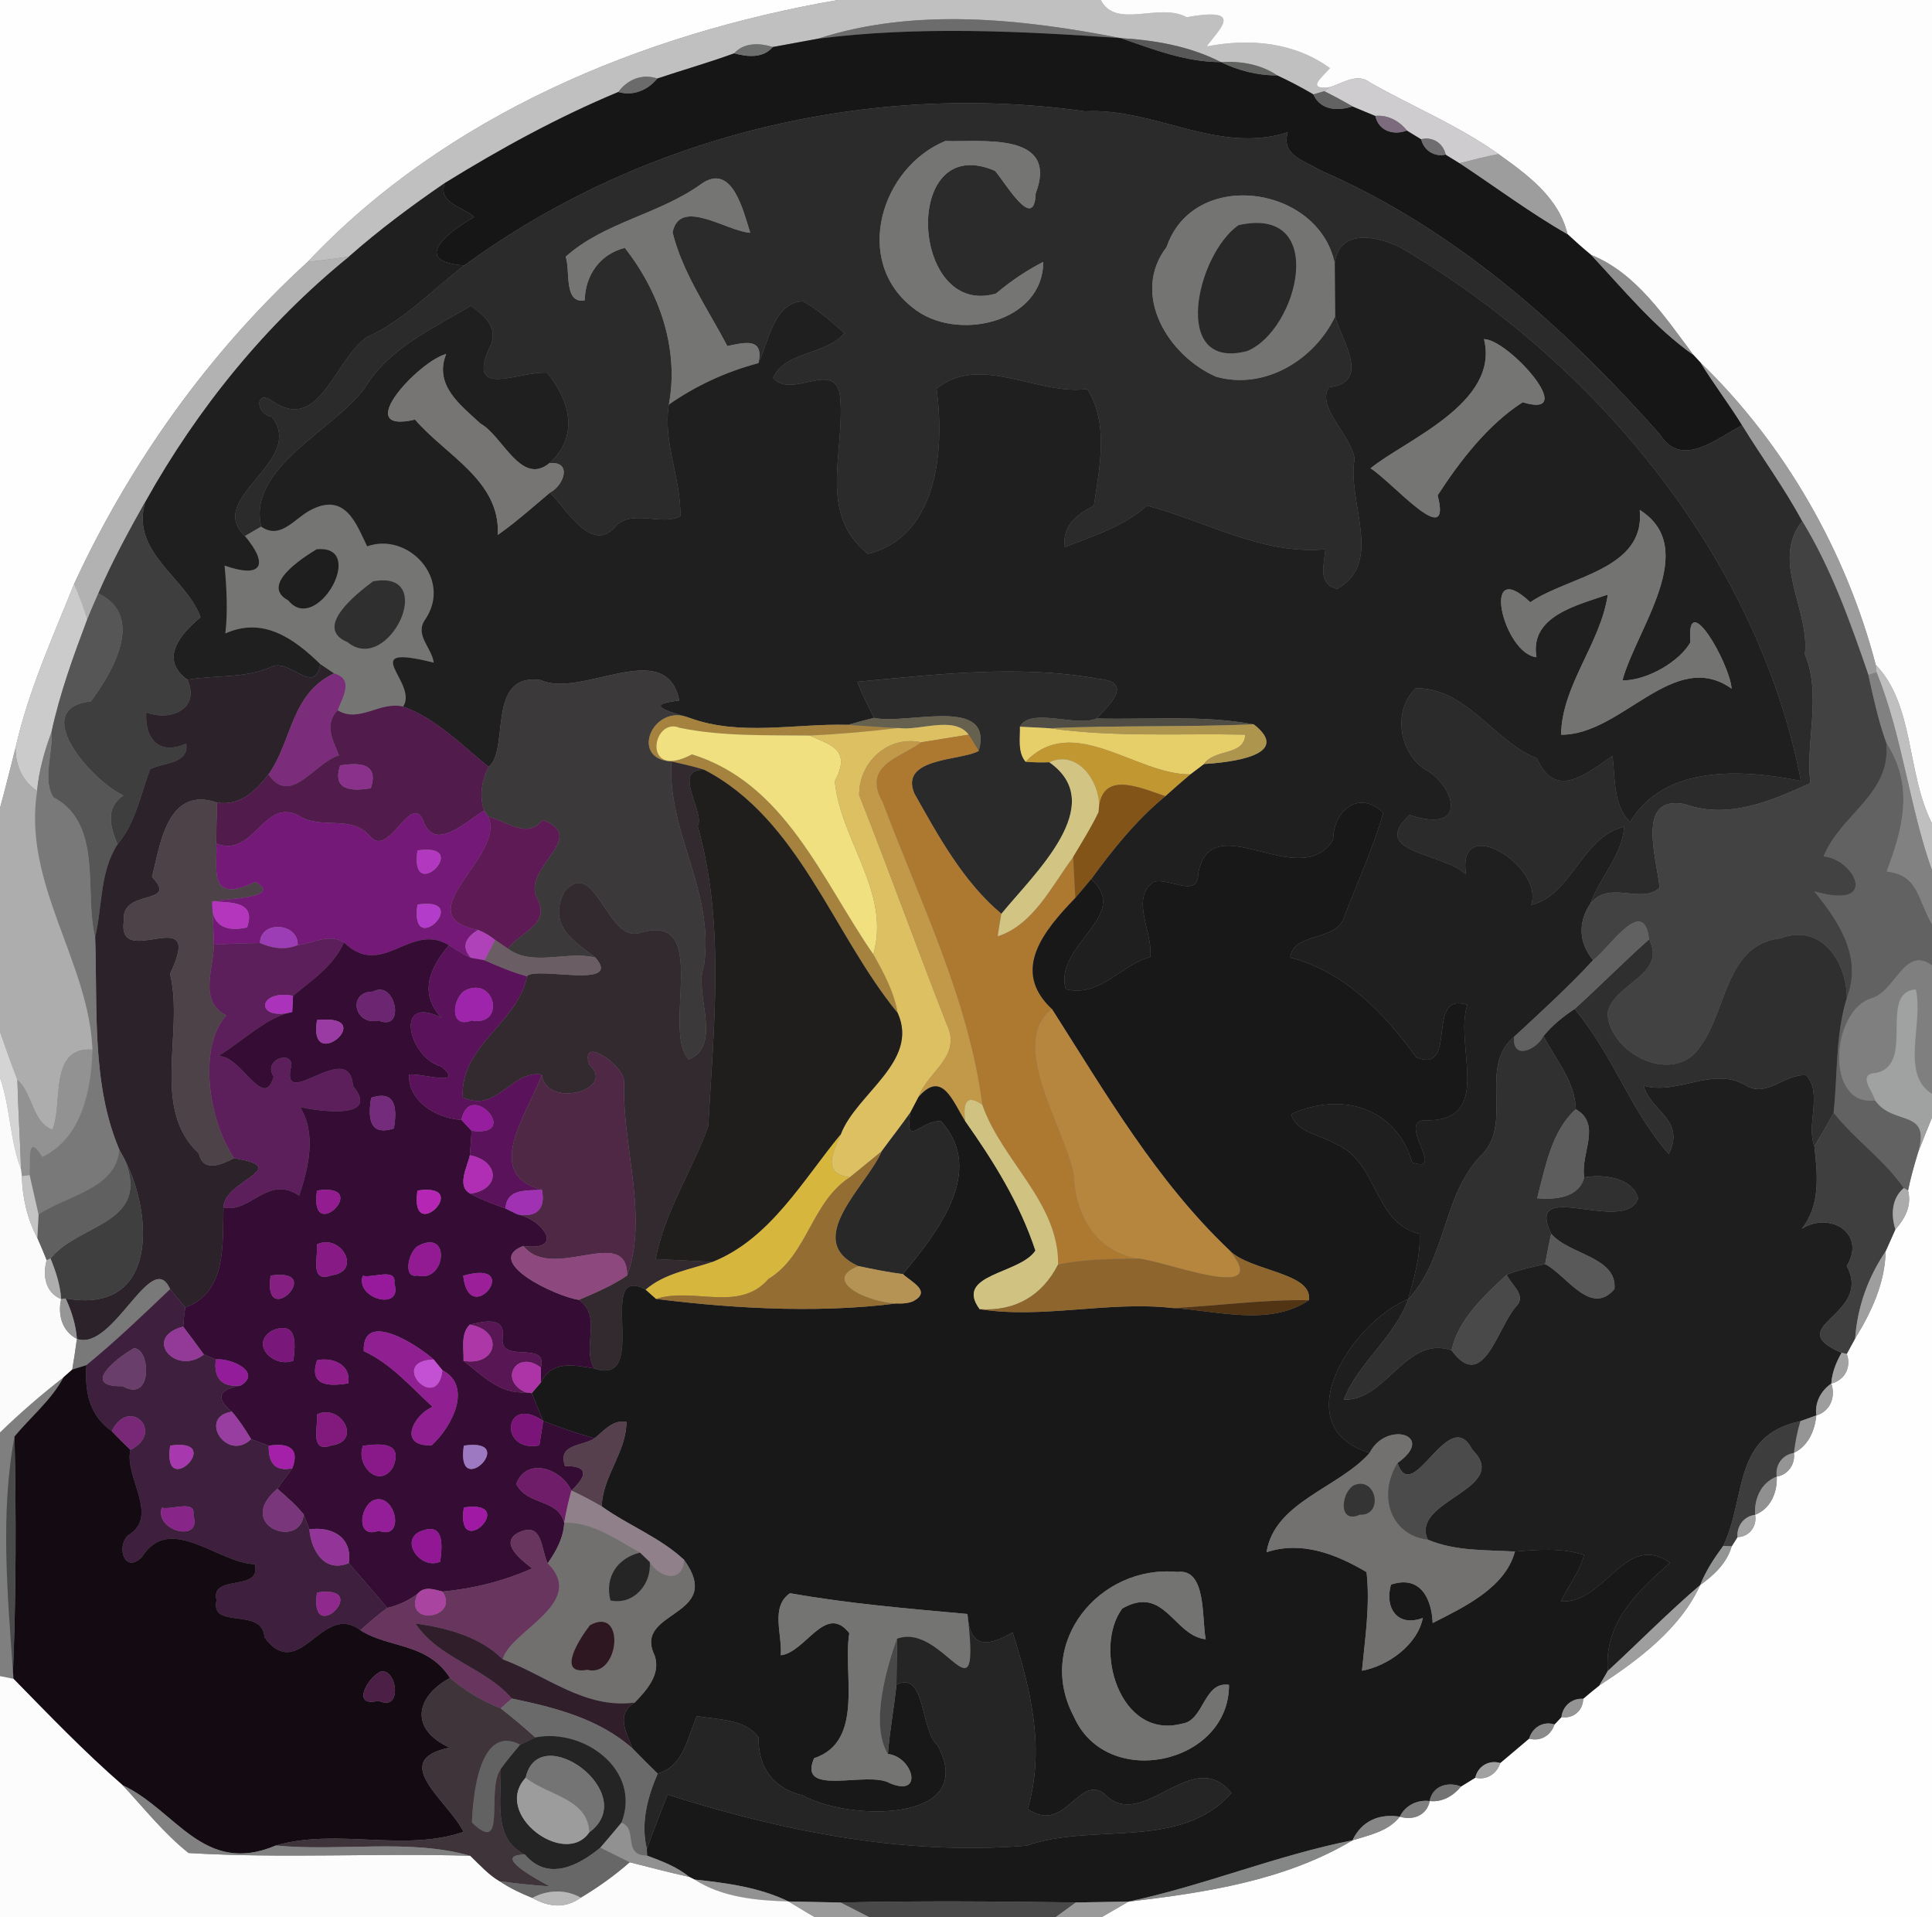 <?xml version="1.0" encoding="UTF-8" ?>
<!DOCTYPE svg PUBLIC "-//W3C//DTD SVG 1.1//EN" "http://www.w3.org/Graphics/SVG/1.1/DTD/svg11.dtd">
<svg width="250pt" height="248pt" viewBox="0 0 250 248" version="1.1" xmlns="http://www.w3.org/2000/svg">
<rect x="0" y="0" width="250" height="248" fill="#808080" stroke="none"/>
<g id="#fefefeff">
<path fill="#fefefe" opacity="1.00" d=" M 0.00 0.00 L 108.43 0.00 C 83.09 4.37 57.70 14.91 39.80 33.89 C 27.11 45.49 16.81 59.91 9.60 75.52 C 6.81 82.49 3.66 89.39 2.01 96.75 C 1.34 99.34 0.72 101.94 0.00 104.53 L 0.00 0.00 Z" />
<path fill="#fefefe" opacity="1.00" d=" M 248.17 149.18 C 248.77 147.64 249.37 146.11 250.00 144.58 L 250.00 248.00 L 142.59 248.00 C 143.74 247.34 144.88 246.68 146.03 246.01 C 155.93 244.86 166.32 243.29 175.01 238.08 C 177.20 237.40 179.63 236.93 181.14 235.02 C 182.82 235.55 184.65 234.85 185.00 233.00 C 186.61 233.18 188.06 232.34 189.05 231.12 C 189.51 230.83 190.44 230.27 190.90 229.98 C 192.36 230.34 193.69 229.48 194.13 228.08 C 195.38 227.03 196.62 225.97 197.87 224.92 C 199.32 225.35 200.70 224.50 201.15 223.09 C 201.37 222.85 201.82 222.38 202.05 222.14 C 203.55 222.39 204.86 221.30 204.86 219.77 C 205.55 219.18 206.24 218.61 206.95 218.05 C 212.02 214.73 217.42 210.72 220.01 205.05 C 221.80 203.77 223.44 202.23 224.08 200.05 C 224.27 199.75 224.64 199.16 224.83 198.86 C 226.36 198.82 227.39 197.45 227.11 195.97 C 229.12 195.17 230.00 193.09 229.91 191.03 C 231.39 190.78 232.32 189.43 232.13 187.96 C 234.00 187.04 234.83 185.09 235.03 183.11 C 236.86 182.57 237.55 180.71 236.97 178.99 C 238.73 178.55 239.59 176.84 238.97 175.15 C 239.24 174.65 239.79 173.65 240.06 173.15 C 242.16 169.74 243.93 165.96 244.00 161.88 C 244.42 160.94 244.84 159.99 245.26 159.05 C 246.51 157.66 247.41 155.93 246.90 154.01 C 247.23 152.38 247.69 150.77 248.17 149.18 Z" />
</g>
<g id="#c1c0c1ff">
<path fill="#c1c0c1" opacity="1.00" d=" M 108.43 0.00 L 142.44 0.00 C 144.42 3.83 150.02 0.27 153.56 2.23 C 161.45 0.80 157.46 4.03 156.15 6.01 C 161.68 4.93 167.46 5.44 172.10 8.82 C 170.96 10.08 168.98 11.65 172.10 11.27 L 171.36 11.80 C 171.01 11.90 170.30 12.11 169.95 12.21 C 168.43 11.32 166.88 10.50 165.28 9.76 C 163.11 8.30 160.56 7.89 157.98 8.03 C 153.97 5.98 149.48 5.20 145.02 4.93 C 132.32 2.45 118.38 0.93 105.88 5.00 C 104.41 5.27 101.47 5.81 100.00 6.08 C 98.31 5.55 96.29 5.47 95.00 6.90 C 91.72 8.10 88.36 9.05 85.05 10.16 C 83.10 9.49 81.19 10.29 80.01 11.90 C 72.19 15.16 64.74 19.24 57.54 23.69 C 53.25 26.63 49.07 29.74 45.17 33.18 C 43.39 33.46 41.60 33.69 39.80 33.89 C 57.70 14.91 83.09 4.37 108.43 0.00 Z" />
</g>
<g id="#fdfdfdff">
<path fill="#fdfdfd" opacity="1.00" d=" M 142.44 0.00 L 250.00 0.00 L 250.00 106.52 C 246.68 100.04 247.76 91.21 242.72 86.01 C 238.88 71.31 230.94 57.45 220.05 46.91 C 219.82 46.67 219.37 46.17 219.14 45.93 C 215.48 41.08 211.75 35.32 205.89 32.98 C 204.84 32.12 203.83 31.22 202.84 30.30 C 201.70 25.54 197.66 22.62 193.90 19.93 C 188.72 16.24 182.81 13.81 177.30 10.69 C 175.66 9.36 173.76 10.77 172.10 11.27 C 168.98 11.65 170.96 10.08 172.10 8.82 C 167.46 5.44 161.68 4.93 156.15 6.01 C 157.46 4.03 161.45 0.80 153.56 2.23 C 150.02 0.27 144.42 3.83 142.44 0.00 Z" />
</g>
<g id="#6b6c6bff">
<path fill="#6b6c6b" opacity="1.00" d=" M 105.88 5.00 C 118.38 0.93 132.32 2.45 145.02 4.93 C 131.98 4.02 118.88 3.36 105.88 5.00 Z" />
</g>
<g id="#161616ff">
<path fill="#161616" opacity="1.00" d=" M 105.88 5.00 C 118.88 3.36 131.98 4.02 145.02 4.93 C 149.22 6.37 153.47 8.05 157.98 8.03 C 160.26 9.14 162.74 9.76 165.28 9.76 C 166.88 10.50 168.43 11.32 169.95 12.21 C 170.85 14.27 173.11 14.40 175.01 13.76 C 176.00 14.17 176.98 14.58 177.97 14.99 C 178.37 16.93 180.33 17.57 182.05 16.88 C 182.51 17.17 183.44 17.73 183.90 18.01 C 184.25 19.46 185.60 20.34 187.07 20.00 C 187.52 20.28 188.42 20.84 188.87 21.11 C 193.52 24.17 197.99 27.53 202.84 30.30 C 203.83 31.22 204.84 32.12 205.89 32.98 C 210.11 37.47 214.06 42.36 219.14 45.93 C 219.37 46.17 219.82 46.67 220.05 46.91 C 221.75 49.67 223.73 52.26 225.44 55.02 C 222.17 56.69 217.60 60.68 214.80 56.21 C 202.43 42.26 188.16 29.52 170.88 22.06 C 168.89 20.82 165.72 20.12 166.64 17.12 C 157.58 20.00 149.39 13.92 140.40 14.40 C 112.44 10.46 83.02 17.57 60.09 34.34 C 53.05 33.86 57.97 29.96 61.36 28.08 C 59.88 26.72 56.65 26.32 57.54 23.69 C 64.74 19.24 72.19 15.16 80.01 11.90 C 81.94 12.46 83.81 11.67 85.05 10.16 C 88.36 9.05 91.72 8.10 95.00 6.90 C 96.69 7.36 98.74 7.57 100.00 6.08 C 101.47 5.81 104.41 5.27 105.88 5.00 Z" />
</g>
<g id="#5e5e5eff">
<path fill="#5e5e5e" opacity="1.00" d=" M 100.00 6.08 C 101.47 5.81 104.41 5.27 105.88 5.00 C 104.41 5.27 101.47 5.81 100.00 6.08 Z" />
</g>
<g id="#575857ff">
<path fill="#575857" opacity="1.00" d=" M 145.02 4.93 C 149.48 5.20 153.97 5.98 157.98 8.03 C 153.47 8.05 149.22 6.37 145.02 4.93 Z" />
</g>
<g id="#6c6f6dff">
<path fill="#6c6f6d" opacity="1.00" d=" M 95.00 6.90 C 96.29 5.47 98.31 5.55 100.00 6.08 C 98.74 7.57 96.69 7.36 95.00 6.90 Z" />
</g>
<g id="#616361ff">
<path fill="#616361" opacity="1.00" d=" M 157.98 8.03 C 160.56 7.89 163.11 8.30 165.28 9.76 C 162.74 9.76 160.26 9.14 157.98 8.03 Z" />
</g>
<g id="#6b6b6bff">
<path fill="#6b6b6b" opacity="1.00" d=" M 80.01 11.90 C 81.19 10.29 83.10 9.49 85.05 10.16 C 83.81 11.67 81.94 12.46 80.01 11.90 Z" />
</g>
<g id="#ceccceff">
<path fill="#ceccce" opacity="1.00" d=" M 172.10 11.27 C 173.76 10.77 175.66 9.36 177.30 10.69 C 182.81 13.81 188.72 16.24 193.90 19.93 C 192.21 20.26 190.54 20.70 188.87 21.11 C 188.42 20.84 187.52 20.28 187.07 20.00 C 186.75 18.53 185.37 17.64 183.90 18.01 C 183.44 17.73 182.51 17.17 182.05 16.88 C 181.06 15.64 179.58 14.84 177.97 14.99 C 176.98 14.58 176.00 14.17 175.01 13.76 C 173.81 13.07 172.59 12.41 171.36 11.80 L 172.10 11.27 Z" />
</g>
<g id="#626262ff">
<path fill="#626262" opacity="1.00" d=" M 169.95 12.21 C 170.30 12.11 171.01 11.90 171.36 11.80 C 172.59 12.41 173.81 13.07 175.01 13.76 C 173.11 14.40 170.85 14.27 169.95 12.21 Z" />
<path fill="#626262" opacity="1.00" d=" M 244.09 96.08 C 247.79 101.78 246.16 107.32 244.14 112.74 C 248.22 113.20 248.09 116.20 250.00 119.59 L 250.00 124.90 C 246.42 122.27 245.26 128.36 242.13 129.16 C 236.94 130.80 236.14 143.20 242.64 142.35 C 244.99 145.74 249.97 143.33 248.17 149.18 C 247.69 150.77 247.23 152.38 246.90 154.01 L 246.35 153.70 C 243.80 150.01 240.03 147.45 237.27 143.95 C 237.80 138.99 237.50 133.89 238.98 129.09 C 241.05 123.83 237.89 119.13 234.76 115.31 C 243.38 117.81 239.94 111.12 235.97 110.79 C 238.24 105.25 244.76 102.75 244.09 96.08 Z" />
<path fill="#626262" opacity="1.00" d=" M 61.07 235.78 C 61.18 232.69 61.93 222.94 67.31 225.70 C 66.46 226.74 65.56 227.76 64.79 228.87 C 62.86 231.54 65.66 240.21 61.07 235.78 Z" />
</g>
<g id="#2b2b2bff">
<path fill="#2b2b2b" opacity="1.00" d=" M 60.09 34.34 C 83.02 17.57 112.44 10.46 140.40 14.40 C 149.39 13.92 157.58 20.00 166.64 17.12 C 165.72 20.12 168.89 20.82 170.88 22.06 C 188.16 29.52 202.43 42.26 214.80 56.21 C 217.60 60.68 222.17 56.69 225.44 55.02 C 227.99 59.17 230.90 63.12 233.21 67.42 C 229.08 72.56 234.23 78.90 233.55 84.65 C 235.77 89.88 233.58 96.09 234.27 101.31 C 229.32 103.54 223.71 106.08 217.98 104.02 C 211.62 102.81 214.39 111.02 214.75 114.84 C 212.40 117.07 208.26 113.77 205.79 116.90 C 207.03 113.47 209.88 110.70 210.17 106.95 C 204.63 108.28 203.43 115.81 198.14 117.07 C 199.84 112.04 188.41 105.01 189.71 113.13 C 186.65 110.24 177.08 110.38 182.40 105.43 C 190.34 108.03 188.06 101.45 184.42 99.55 C 181.04 97.37 180.16 91.90 183.21 89.03 C 189.82 88.99 193.34 95.96 198.90 98.12 C 201.28 103.76 205.67 99.77 208.66 97.79 C 209.01 100.54 208.70 104.17 210.94 106.35 C 215.32 98.88 225.59 99.51 233.04 101.03 C 227.56 72.64 207.15 47.60 182.33 32.68 C 179.23 30.64 173.25 29.11 172.72 34.10 C 170.67 23.99 154.48 21.66 150.96 31.95 C 146.28 38.06 151.15 46.04 157.38 48.74 C 163.69 50.50 170.12 46.52 172.78 40.91 C 173.56 44.07 177.51 49.40 172.00 50.10 C 170.19 52.58 175.02 56.48 175.28 59.43 C 174.27 64.81 179.13 72.92 173.01 76.17 C 170.43 75.57 171.37 72.94 171.51 71.06 C 163.32 71.82 156.04 67.40 148.40 65.41 C 145.39 68.15 141.49 69.31 137.79 70.78 C 137.42 68.01 139.34 66.54 141.55 65.43 C 142.27 60.47 143.53 54.91 140.70 50.32 C 134.32 51.22 126.87 45.70 121.19 50.28 C 122.28 58.41 121.27 69.42 112.31 71.66 C 105.72 66.42 109.39 58.44 108.71 51.32 C 108.13 46.37 102.36 51.75 100.04 48.88 C 101.64 45.35 106.81 46.01 109.27 43.10 C 107.58 41.60 105.88 40.08 103.91 38.98 C 100.14 39.04 99.38 44.47 98.14 46.99 C 98.88 43.64 96.43 44.28 94.12 44.77 C 91.61 39.99 88.33 35.33 87.03 30.07 C 87.96 25.47 94.06 29.94 97.08 30.11 C 96.18 27.32 94.77 20.99 90.77 23.78 C 85.35 27.72 78.19 28.73 73.20 33.21 C 73.83 35.03 72.90 39.33 75.66 38.86 C 75.72 35.62 77.65 32.85 80.86 32.07 C 85.39 37.86 87.89 45.20 86.55 52.35 C 85.76 57.24 88.13 61.90 88.04 66.78 C 85.71 68.03 82.07 65.96 79.85 67.88 C 76.68 71.92 73.42 65.97 71.17 63.73 C 72.93 62.83 74.13 59.65 71.10 59.91 C 74.95 56.46 73.78 51.82 70.79 48.22 C 67.22 47.94 59.92 51.92 63.59 44.42 C 64.38 42.22 62.53 40.71 60.93 39.56 C 56.48 42.25 50.34 44.94 47.20 50.20 C 43.27 55.62 31.98 60.47 33.80 68.13 C 33.27 68.43 32.23 69.04 31.70 69.35 C 26.42 64.39 39.69 59.70 35.17 53.92 C 33.09 53.62 32.96 50.35 35.16 51.83 C 41.35 56.22 43.29 46.44 47.50 43.60 C 52.33 41.43 55.92 37.48 60.09 34.34 M 122.33 18.24 C 114.07 21.63 110.26 33.69 118.13 39.82 C 123.66 44.34 135.01 41.80 134.99 33.88 C 132.81 35.01 130.78 36.37 128.89 37.97 C 117.76 41.26 116.60 16.86 128.75 22.10 C 130.15 23.71 133.83 30.10 134.02 25.02 C 137.11 16.88 126.63 18.44 122.33 18.24 Z" />
</g>
<g id="#7c6b7cff">
<path fill="#7c6b7c" opacity="1.00" d=" M 177.97 14.99 C 179.58 14.84 181.06 15.64 182.05 16.88 C 180.33 17.57 178.37 16.93 177.97 14.99 Z" />
</g>
<g id="#757573ff">
<path fill="#757573" opacity="1.00" d=" M 122.33 18.24 C 126.63 18.44 137.11 16.88 134.02 25.02 C 133.83 30.10 130.15 23.71 128.75 22.10 C 116.60 16.86 117.76 41.26 128.89 37.97 C 130.78 36.37 132.81 35.01 134.99 33.88 C 135.01 41.80 123.66 44.34 118.13 39.82 C 110.26 33.69 114.07 21.63 122.33 18.24 Z" />
<path fill="#757573" opacity="1.00" d=" M 90.77 23.78 C 94.77 20.99 96.18 27.32 97.08 30.11 C 94.06 29.94 87.96 25.47 87.03 30.07 C 88.33 35.33 91.61 39.99 94.12 44.77 C 96.43 44.28 98.88 43.64 98.14 46.99 C 93.98 48.09 90.09 49.88 86.55 52.35 C 87.89 45.20 85.39 37.86 80.86 32.07 C 77.65 32.85 75.72 35.62 75.66 38.86 C 72.90 39.33 73.83 35.03 73.20 33.21 C 78.19 28.73 85.35 27.72 90.77 23.78 Z" />
<path fill="#757573" opacity="1.00" d=" M 33.80 68.13 C 36.30 69.87 38.09 67.08 40.15 66.01 C 44.73 63.56 46.14 67.89 47.51 70.68 C 52.78 68.79 58.57 74.86 55.04 80.12 C 53.59 82.13 55.86 83.74 56.13 85.73 C 45.76 83.13 54.24 88.35 52.16 91.41 C 49.16 90.68 46.48 93.60 43.69 91.89 C 44.34 90.17 45.84 87.86 43.23 87.12 C 42.79 86.82 41.89 86.21 41.44 85.91 C 38.00 82.58 34.05 79.76 29.16 81.95 C 29.49 79.02 29.33 76.10 29.06 73.17 C 33.81 74.84 34.88 73.17 31.70 69.35 C 32.23 69.04 33.27 68.43 33.80 68.13 M 40.97 71.06 C 39.10 72.20 33.61 75.71 37.31 77.68 C 40.96 82.22 47.64 70.41 40.97 71.06 M 48.27 75.21 C 46.13 76.81 40.49 81.22 44.96 83.07 C 50.26 87.46 56.85 73.60 48.27 75.21 Z" />
</g>
<g id="#6f6d6fff">
<path fill="#6f6d6f" opacity="1.00" d=" M 183.90 18.01 C 185.37 17.64 186.75 18.53 187.07 20.00 C 185.60 20.34 184.25 19.46 183.90 18.01 Z" />
</g>
<g id="#9d9d9eff">
<path fill="#9d9d9e" opacity="1.00" d=" M 188.87 21.11 C 190.54 20.70 192.21 20.26 193.90 19.93 C 197.66 22.62 201.70 25.54 202.84 30.30 C 197.99 27.53 193.52 24.17 188.87 21.11 Z" />
</g>
<g id="#201f20ff">
<path fill="#201f20" opacity="1.00" d=" M 45.17 33.18 C 49.07 29.74 53.25 26.63 57.54 23.69 C 56.65 26.32 59.88 26.72 61.36 28.08 C 57.97 29.96 53.05 33.86 60.09 34.34 C 55.92 37.48 52.33 41.43 47.50 43.60 C 43.29 46.44 41.35 56.22 35.16 51.83 C 32.96 50.35 33.09 53.62 35.17 53.92 C 39.69 59.70 26.42 64.39 31.70 69.35 C 34.88 73.17 33.81 74.84 29.06 73.17 C 29.33 76.10 29.49 79.02 29.16 81.95 C 34.05 79.76 38.00 82.58 41.44 85.91 C 40.79 90.11 37.43 85.15 35.19 86.24 C 31.72 87.82 27.91 87.29 24.26 87.94 C 20.56 85.26 23.34 82.04 25.95 79.85 C 24.12 74.73 16.79 71.47 18.81 64.89 C 25.55 52.82 34.42 41.90 45.17 33.18 Z" />
</g>
<g id="#747473ff">
<path fill="#747473" opacity="1.00" d=" M 150.96 31.95 C 154.48 21.66 170.67 23.99 172.72 34.10 C 172.74 35.80 172.76 39.21 172.78 40.91 C 170.12 46.52 163.69 50.50 157.38 48.74 C 151.15 46.04 146.28 38.06 150.96 31.95 M 160.26 29.13 C 154.83 32.93 151.41 48.01 161.37 45.42 C 167.99 42.72 171.97 26.51 160.26 29.13 Z" />
</g>
<g id="#292829ff">
<path fill="#292829" opacity="1.00" d=" M 160.26 29.13 C 171.97 26.51 167.99 42.72 161.37 45.42 C 151.41 48.01 154.83 32.93 160.26 29.13 Z" />
</g>
<g id="#1f1f1fff">
<path fill="#1f1f1f" opacity="1.00" d=" M 172.72 34.10 C 173.25 29.11 179.23 30.64 182.33 32.68 C 207.15 47.60 227.56 72.64 233.04 101.03 C 225.59 99.51 215.32 98.88 210.94 106.35 C 208.70 104.17 209.01 100.54 208.66 97.79 C 205.67 99.77 201.28 103.76 198.90 98.12 C 193.34 95.96 189.82 88.99 183.21 89.03 C 180.16 91.90 181.04 97.37 184.42 99.55 C 188.06 101.45 190.34 108.03 182.40 105.43 C 177.08 110.38 186.65 110.24 189.71 113.13 C 188.41 105.01 199.84 112.04 198.14 117.07 C 203.43 115.81 204.63 108.28 210.17 106.95 C 209.88 110.70 207.03 113.47 205.79 116.90 C 204.16 119.32 204.29 121.97 206.15 124.22 C 202.91 127.71 199.40 130.92 195.91 134.14 C 191.17 138.10 196.03 145.42 191.52 149.62 C 186.64 154.78 187.19 162.79 182.23 168.07 C 182.97 165.31 183.83 162.54 183.70 159.63 C 177.73 158.20 178.33 150.39 173.01 148.08 C 171.09 146.86 167.67 146.56 167.08 144.12 C 173.62 141.17 180.69 143.30 182.72 150.37 C 187.47 152.08 180.07 144.46 184.94 144.94 C 193.25 144.70 188.15 135.26 189.87 129.99 C 184.32 128.20 188.81 138.97 183.29 136.81 C 179.16 131.13 173.97 125.65 166.96 123.88 C 167.33 120.62 172.65 121.80 173.84 118.88 C 175.56 114.31 177.66 109.86 178.99 105.14 C 175.85 102.09 172.52 104.89 172.51 108.65 C 168.09 115.61 156.73 103.98 155.04 113.04 C 155.07 116.31 151.19 113.44 149.24 114.10 C 146.22 116.30 149.23 120.67 148.85 123.79 C 144.94 124.89 142.43 129.02 137.91 127.98 C 136.27 122.28 146.52 118.43 141.19 113.74 C 144.02 109.84 147.06 106.08 150.79 103.00 C 151.85 102.05 152.93 101.10 154.02 100.18 C 154.46 99.85 155.35 99.17 155.79 98.84 C 159.19 98.64 167.34 97.72 162.24 93.71 C 155.54 92.47 148.67 93.12 141.88 92.95 C 143.76 91.00 146.63 88.23 142.14 87.82 C 131.87 85.96 121.28 87.24 110.94 88.20 C 111.54 89.81 112.36 91.32 113.10 92.87 C 111.97 93.15 110.85 93.45 109.72 93.77 C 102.91 93.58 95.71 95.29 89.14 92.84 C 86.49 92.03 83.12 91.17 87.90 90.63 C 86.19 82.24 75.22 90.42 69.98 87.98 C 62.85 86.97 65.99 97.06 63.23 99.20 C 59.69 96.37 56.51 92.99 52.16 91.41 C 54.24 88.35 45.76 83.13 56.13 85.73 C 55.86 83.74 53.59 82.13 55.04 80.12 C 58.57 74.86 52.78 68.79 47.51 70.68 C 46.14 67.89 44.73 63.56 40.15 66.01 C 38.09 67.08 36.30 69.87 33.80 68.13 C 31.98 60.47 43.27 55.62 47.20 50.20 C 50.34 44.94 56.48 42.25 60.93 39.56 C 62.53 40.71 64.38 42.22 63.59 44.42 C 59.92 51.92 67.22 47.94 70.79 48.22 C 73.78 51.82 74.95 56.46 71.10 59.91 C 67.43 62.95 65.03 56.37 62.19 54.81 C 59.52 52.36 56.13 49.82 57.73 45.80 C 54.20 46.71 45.32 56.24 53.71 54.28 C 57.64 58.89 64.79 62.18 64.41 69.20 C 66.79 67.54 68.95 65.59 71.17 63.73 C 73.42 65.97 76.68 71.92 79.85 67.88 C 82.07 65.96 85.71 68.03 88.04 66.78 C 88.13 61.90 85.76 57.24 86.55 52.35 C 90.09 49.88 93.98 48.09 98.14 46.99 C 99.38 44.47 100.14 39.04 103.91 38.98 C 105.88 40.08 107.58 41.60 109.27 43.10 C 106.81 46.01 101.64 45.35 100.04 48.88 C 102.36 51.75 108.13 46.37 108.71 51.32 C 109.39 58.44 105.72 66.42 112.31 71.66 C 121.27 69.42 122.28 58.41 121.19 50.28 C 126.87 45.70 134.32 51.22 140.70 50.32 C 143.53 54.91 142.27 60.47 141.55 65.43 C 139.34 66.54 137.42 68.01 137.79 70.78 C 141.49 69.31 145.39 68.15 148.40 65.41 C 156.04 67.40 163.32 71.82 171.51 71.06 C 171.37 72.94 170.43 75.57 173.01 76.17 C 179.13 72.92 174.27 64.81 175.28 59.43 C 175.02 56.48 170.19 52.58 172.00 50.10 C 177.51 49.40 173.56 44.07 172.78 40.91 C 172.76 39.21 172.74 35.80 172.72 34.10 M 192.03 43.87 C 194.10 52.19 181.72 56.97 177.35 60.59 C 180.15 62.32 187.94 71.50 186.03 64.08 C 188.93 59.60 192.59 54.88 197.03 52.04 C 204.49 54.32 195.20 43.91 192.03 43.87 M 212.18 65.97 C 212.95 73.75 202.94 74.53 198.02 77.91 C 191.48 71.74 194.54 84.61 198.82 85.02 C 197.90 79.70 204.05 78.31 208.05 76.92 C 207.10 83.31 202.11 88.60 202.00 95.05 C 209.91 95.11 216.57 83.77 224.07 89.09 C 223.82 85.79 218.13 75.87 218.74 83.08 C 217.46 85.45 213.26 88.04 209.94 88.03 C 211.73 81.39 220.09 70.96 212.18 65.97 Z" />
</g>
<g id="#b2b2b2ff">
<path fill="#b2b2b2" opacity="1.00" d=" M 39.80 33.89 C 41.60 33.69 43.39 33.46 45.17 33.18 C 34.42 41.90 25.55 52.82 18.81 64.89 C 16.62 68.77 14.50 72.69 12.72 76.78 C 12.22 77.88 11.76 79.00 11.29 80.12 C 10.83 78.55 10.24 77.02 9.60 75.52 C 16.81 59.91 27.11 45.49 39.80 33.89 Z" />
</g>
<g id="#8e8e8eff">
<path fill="#8e8e8e" opacity="1.00" d=" M 205.89 32.98 C 211.75 35.32 215.48 41.08 219.14 45.93 C 214.06 42.36 210.11 37.47 205.89 32.98 Z" />
</g>
<g id="#757574ff">
<path fill="#757574" opacity="1.00" d=" M 192.03 43.87 C 195.20 43.91 204.49 54.32 197.03 52.04 C 192.59 54.88 188.93 59.60 186.03 64.08 C 187.94 71.50 180.15 62.32 177.35 60.59 C 181.72 56.97 194.10 52.19 192.03 43.87 Z" />
</g>
<g id="#767574ff">
<path fill="#767574" opacity="1.00" d=" M 53.71 54.28 C 45.32 56.24 54.20 46.71 57.73 45.80 C 56.13 49.82 59.52 52.36 62.19 54.81 C 65.03 56.37 67.43 62.95 71.10 59.91 C 74.13 59.65 72.93 62.83 71.17 63.73 C 68.95 65.59 66.79 67.54 64.41 69.20 C 64.79 62.18 57.64 58.89 53.71 54.28 Z" />
</g>
<g id="#9b9c9bff">
<path fill="#9b9c9b" opacity="1.00" d=" M 220.05 46.91 C 230.94 57.45 238.88 71.31 242.72 86.01 L 242.82 86.96 L 241.77 87.32 C 239.42 80.49 236.99 73.62 233.21 67.42 C 230.90 63.12 227.99 59.17 225.44 55.02 C 223.73 52.26 221.75 49.67 220.05 46.91 Z" />
</g>
<g id="#3e3e3eff">
<path fill="#3e3e3e" opacity="1.00" d=" M 12.72 76.78 C 14.50 72.69 16.62 68.77 18.81 64.89 C 16.79 71.47 24.12 74.73 25.95 79.85 C 23.34 82.04 20.56 85.26 24.26 87.94 C 25.95 91.75 22.02 93.38 18.92 92.15 C 18.72 95.69 20.66 97.76 24.10 96.20 C 24.48 98.87 21.08 98.62 19.41 99.52 C 18.19 102.85 17.54 106.44 15.20 109.24 C 14.25 106.94 13.59 104.53 15.96 102.91 C 11.79 100.96 3.67 91.63 11.76 90.73 C 14.46 87.08 18.92 79.75 12.72 76.78 Z" />
</g>
<g id="#737371ff">
<path fill="#737371" opacity="1.00" d=" M 212.18 65.97 C 220.09 70.96 211.73 81.39 209.94 88.03 C 213.26 88.04 217.46 85.45 218.74 83.08 C 218.13 75.87 223.82 85.79 224.07 89.09 C 216.57 83.77 209.91 95.11 202.00 95.05 C 202.11 88.60 207.10 83.31 208.05 76.92 C 204.05 78.31 197.90 79.70 198.82 85.02 C 194.54 84.61 191.48 71.74 198.02 77.91 C 202.94 74.53 212.95 73.75 212.18 65.97 Z" />
</g>
<g id="#424242ff">
<path fill="#424242" opacity="1.00" d=" M 233.55 84.65 C 234.23 78.90 229.08 72.56 233.21 67.42 C 236.99 73.62 239.42 80.49 241.77 87.32 C 242.43 90.27 243.06 93.23 244.09 96.08 C 244.76 102.75 238.24 105.25 235.97 110.79 C 239.94 111.12 243.38 117.81 234.76 115.31 C 237.89 119.13 241.05 123.83 238.98 129.09 C 238.97 124.56 235.74 119.36 230.39 121.40 C 223.37 122.14 223.47 130.56 220.14 135.20 C 216.79 140.66 208.25 136.37 208.01 131.09 C 208.73 127.23 215.77 126.13 213.38 121.53 C 212.73 115.63 208.21 122.72 206.15 124.22 C 204.29 121.97 204.16 119.32 205.79 116.90 C 208.26 113.77 212.40 117.07 214.75 114.84 C 214.39 111.02 211.62 102.81 217.98 104.02 C 223.71 106.08 229.32 103.54 234.27 101.31 C 233.58 96.09 235.77 89.88 233.55 84.65 Z" />
</g>
<g id="#1e1e1eff">
<path fill="#1e1e1e" opacity="1.00" d=" M 40.97 71.06 C 47.64 70.41 40.96 82.22 37.31 77.68 C 33.61 75.71 39.10 72.20 40.97 71.06 Z" />
<path fill="#1e1e1e" opacity="1.00" d=" M 199.73 134.03 C 200.86 132.64 202.26 131.51 203.75 130.53 C 208.75 136.49 210.92 143.57 215.93 149.29 C 218.18 144.87 213.52 143.72 212.69 140.45 C 217.08 141.71 221.39 138.01 225.70 140.29 C 228.53 142.24 230.94 138.82 233.75 139.11 C 235.86 141.54 233.68 145.46 234.78 148.29 C 235.19 151.98 235.59 155.91 233.15 158.96 C 236.81 156.67 241.54 159.57 238.97 163.77 C 242.40 170.23 230.30 171.55 238.30 175.01 C 237.60 176.24 237.06 177.56 236.97 178.99 C 235.63 179.91 234.80 181.45 235.03 183.11 C 234.51 183.29 233.48 183.67 232.96 183.86 C 224.12 185.72 226.03 193.65 222.99 199.99 C 221.82 201.57 220.73 203.22 220.01 205.05 C 215.87 208.59 212.05 212.48 208.05 216.17 C 207.52 209.99 211.91 205.84 216.10 202.18 C 210.30 198.05 207.70 207.55 201.99 207.17 C 202.92 205.13 204.43 203.36 204.97 201.16 C 202.06 200.21 199.01 200.48 196.03 200.72 C 192.23 200.50 188.33 200.69 184.76 199.19 C 182.39 194.05 195.72 192.67 190.50 187.53 C 187.49 181.53 182.79 195.07 180.84 189.26 C 185.94 185.65 179.35 183.73 177.23 187.97 C 166.06 184.49 175.06 170.93 182.23 168.07 C 180.46 173.03 175.77 176.26 173.89 181.06 C 179.32 181.33 181.95 172.65 187.83 174.69 C 191.88 180.23 193.72 171.90 196.14 169.05 C 197.65 167.64 195.55 166.22 194.96 164.91 C 196.56 164.26 198.26 163.92 199.94 163.53 C 202.67 164.91 205.84 170.39 208.91 166.76 C 209.28 162.58 203.07 162.36 200.72 159.61 C 197.17 152.21 210.28 159.83 211.97 155.04 C 211.27 152.31 207.44 151.88 205.00 152.31 C 204.47 149.23 207.33 145.47 203.91 143.50 C 203.83 139.87 201.29 137.12 199.73 134.03 Z" />
</g>
<g id="#2f2f2fff">
<path fill="#2f2f2f" opacity="1.00" d=" M 48.27 75.21 C 56.85 73.60 50.26 87.46 44.96 83.07 C 40.49 81.22 46.13 76.81 48.27 75.21 Z" />
<path fill="#2f2f2f" opacity="1.00" d=" M 230.39 121.40 C 235.74 119.36 238.97 124.56 238.98 129.09 C 237.50 133.89 237.80 138.99 237.27 143.95 C 236.51 145.43 235.63 146.85 234.78 148.29 C 233.68 145.46 235.86 141.54 233.75 139.11 C 230.94 138.82 228.53 142.24 225.70 140.29 C 221.39 138.01 217.08 141.71 212.69 140.45 C 213.52 143.72 218.18 144.87 215.93 149.29 C 210.92 143.57 208.75 136.49 203.75 130.53 C 207.01 127.59 210.09 124.45 213.38 121.53 C 215.77 126.13 208.73 127.23 208.01 131.09 C 208.25 136.37 216.79 140.66 220.14 135.20 C 223.47 130.56 223.37 122.14 230.39 121.40 Z" />
</g>
<g id="#cbcbcbff">
<path fill="#cbcbcb" opacity="1.00" d=" M 2.01 96.75 C 3.66 89.39 6.81 82.49 9.60 75.52 C 10.24 77.02 10.83 78.55 11.29 80.12 C 9.49 84.90 7.73 89.73 6.66 94.73 C 5.75 97.18 5.04 99.70 4.80 102.32 C 2.97 101.10 2.04 99.25 2.01 96.75 Z" />
</g>
<g id="#565656ff">
<path fill="#565656" opacity="1.00" d=" M 11.29 80.12 C 11.76 79.00 12.22 77.88 12.72 76.78 C 18.92 79.75 14.46 87.08 11.76 90.73 C 3.67 91.63 11.79 100.96 15.96 102.91 C 13.59 104.53 14.25 106.94 15.20 109.24 C 12.89 112.83 13.27 117.23 12.31 121.26 C 10.86 115.46 13.39 106.57 6.91 103.14 C 5.47 100.89 6.86 97.48 6.66 94.73 C 7.73 89.73 9.49 84.90 11.29 80.12 Z" />
</g>
<g id="#2b2329ff">
<path fill="#2b2329" opacity="1.00" d=" M 24.26 87.94 C 27.91 87.29 31.72 87.82 35.19 86.24 C 37.43 85.15 40.79 90.11 41.44 85.91 C 41.89 86.21 42.79 86.82 43.23 87.12 C 37.61 89.75 37.82 95.89 34.74 100.19 C 33.05 102.36 31.08 104.28 28.09 103.83 C 21.67 101.63 20.73 109.21 19.67 113.46 C 23.26 117.20 15.61 114.88 16.03 119.08 C 15.02 125.80 26.66 116.31 22.00 125.98 C 23.86 133.51 19.44 143.46 25.74 149.22 C 26.25 151.78 28.75 150.62 30.28 149.84 C 38.12 151.09 28.91 152.69 28.92 156.21 C 28.77 160.80 29.41 167.20 23.97 169.14 C 23.31 168.35 22.66 167.57 22.01 166.78 C 19.63 161.31 14.68 174.89 9.95 173.21 C 9.82 171.39 9.26 169.63 8.50 167.98 C 20.50 170.11 19.81 157.12 16.13 149.99 C 15.96 149.68 15.62 149.06 15.45 148.75 C 11.81 140.22 12.64 130.34 12.31 121.26 C 13.27 117.23 12.89 112.83 15.20 109.24 C 17.54 106.44 18.19 102.85 19.41 99.52 C 21.08 98.62 24.48 98.87 24.10 96.20 C 20.66 97.76 18.72 95.69 18.92 92.15 C 22.02 93.38 25.95 91.75 24.26 87.94 Z" />
</g>
<g id="#3c393aff">
<path fill="#3c393a" opacity="1.00" d=" M 69.98 87.98 C 75.22 90.42 86.19 82.24 87.90 90.63 C 83.12 91.17 86.49 92.03 89.14 92.84 C 84.49 90.97 81.38 98.21 86.87 98.51 C 86.38 107.84 92.51 115.26 91.09 124.99 C 89.72 128.43 93.62 135.21 89.12 137.07 C 85.55 133.19 92.13 117.87 82.83 120.68 C 78.57 122.07 77.08 110.80 73.08 115.28 C 70.73 119.71 74.35 121.82 77.05 123.88 C 73.34 122.96 68.94 125.11 65.72 122.73 C 67.24 120.60 71.25 119.63 69.57 116.36 C 67.26 112.30 76.38 108.35 70.22 106.09 C 68.26 108.61 65.47 106.20 63.17 105.64 L 62.65 104.86 C 61.98 102.93 62.34 100.98 63.23 99.20 C 65.99 97.06 62.85 86.97 69.98 87.98 Z" />
</g>
<g id="#c0bfbfff">
<path fill="#c0bfbf" opacity="1.00" d=" M 242.72 86.01 C 247.76 91.21 246.68 100.04 250.00 106.52 L 250.00 112.60 C 247.08 104.46 246.18 95.24 242.82 86.96 L 242.72 86.01 Z" />
</g>
<g id="#7b2c7bff">
<path fill="#7b2c7b" opacity="1.00" d=" M 43.23 87.12 C 45.84 87.86 44.34 90.17 43.69 91.89 C 41.90 93.72 43.08 95.75 43.87 97.73 C 40.68 98.65 37.65 104.39 34.74 100.19 C 37.82 95.89 37.61 89.75 43.23 87.12 Z" />
</g>
<g id="#2a2a2aff">
<path fill="#2a2a2a" opacity="1.00" d=" M 110.94 88.20 C 121.28 87.24 131.87 85.96 142.14 87.82 C 146.63 88.23 143.76 91.00 141.88 92.95 C 139.40 94.11 133.30 91.43 131.98 94.02 C 132.03 95.51 131.66 97.30 132.72 98.55 C 133.74 98.63 134.76 98.65 135.78 98.61 C 143.57 104.09 133.81 113.03 129.58 118.22 C 124.66 114.10 121.44 108.20 118.32 102.66 C 116.33 97.94 124.49 98.43 126.65 97.14 C 128.66 89.91 117.38 93.82 113.10 92.87 C 112.36 91.32 111.54 89.81 110.94 88.20 Z" />
</g>
<g id="#808180ff">
<path fill="#808180" opacity="1.00" d=" M 241.77 87.32 L 242.82 86.96 C 246.18 95.24 247.08 104.46 250.00 112.60 L 250.00 119.59 C 248.09 116.20 248.22 113.20 244.14 112.74 C 246.16 107.32 247.79 101.78 244.09 96.08 C 243.06 93.23 242.43 90.27 241.77 87.32 Z" />
</g>
<g id="#511b4cff">
<path fill="#511b4c" opacity="1.00" d=" M 43.69 91.89 C 46.48 93.60 49.16 90.68 52.16 91.41 C 56.51 92.99 59.69 96.37 63.23 99.20 C 62.34 100.98 61.98 102.93 62.65 104.86 C 60.41 106.17 56.17 110.39 54.76 106.13 C 53.10 102.45 50.31 111.14 47.86 108.17 C 45.46 105.31 41.52 107.43 38.59 105.48 C 34.05 103.21 32.93 111.01 27.98 109.14 C 27.99 107.37 28.03 105.60 28.09 103.83 C 31.08 104.28 33.05 102.36 34.74 100.19 C 37.65 104.39 40.68 98.65 43.87 97.73 C 43.08 95.75 41.90 93.72 43.69 91.89 M 44.02 99.03 C 42.95 102.26 45.46 102.39 47.98 101.97 C 49.05 98.74 46.54 98.61 44.02 99.03 Z" />
</g>
<g id="#a5823eff">
<path fill="#a5823e" opacity="1.00" d=" M 86.87 98.51 C 81.38 98.21 84.49 90.97 89.14 92.84 C 95.71 95.29 102.91 93.58 109.72 93.77 C 111.89 93.90 114.06 94.08 116.23 94.18 C 112.43 94.65 108.63 94.97 104.81 95.16 C 99.18 95.09 93.50 95.29 87.96 94.16 C 84.38 92.64 82.98 101.08 89.54 97.59 C 101.64 101.33 106.39 113.92 113.01 123.46 C 114.37 125.86 115.69 128.32 116.17 131.07 C 107.77 120.84 103.41 105.98 91.17 99.61 C 89.76 99.14 88.31 98.85 86.87 98.51 Z" />
</g>
<g id="#66604eff">
<path fill="#66604e" opacity="1.00" d=" M 109.72 93.77 C 110.85 93.45 111.97 93.15 113.10 92.87 C 117.38 93.82 128.66 89.91 126.65 97.14 C 126.32 96.61 125.68 95.56 125.35 95.04 C 123.42 92.53 119.05 94.59 116.23 94.18 C 114.06 94.08 111.89 93.90 109.72 93.77 Z" />
</g>
<g id="#504d44ff">
<path fill="#504d44" opacity="1.00" d=" M 131.98 94.02 C 133.30 91.43 139.40 94.11 141.88 92.95 C 148.67 93.12 155.54 92.47 162.24 93.71 C 153.42 94.08 144.59 93.83 135.78 94.21 C 134.51 94.14 133.24 94.07 131.98 94.02 Z" />
</g>
<g id="#f0e080ff">
<path fill="#f0e080" opacity="1.00" d=" M 89.54 97.59 C 82.98 101.08 84.38 92.64 87.96 94.16 C 93.50 95.29 99.18 95.09 104.81 95.16 C 107.01 96.28 110.38 96.72 108.02 101.05 C 108.77 108.77 115.30 115.41 113.01 123.46 C 106.39 113.92 101.64 101.33 89.54 97.59 Z" />
</g>
<g id="#dcc062ff">
<path fill="#dcc062" opacity="1.00" d=" M 116.23 94.18 C 119.05 94.59 123.42 92.53 125.35 95.04 C 123.81 95.28 120.74 95.78 119.20 96.03 C 114.86 95.09 111.09 98.69 111.18 102.88 C 115.07 112.68 118.63 122.62 122.48 132.44 C 124.57 136.70 120.03 138.57 118.86 141.91 C 118.60 142.41 118.07 143.41 117.81 143.91 C 116.61 145.63 115.31 147.26 114.08 148.95 C 112.71 150.06 111.34 151.18 109.98 152.30 C 106.29 151.85 107.77 149.13 108.79 146.76 C 110.78 141.48 118.97 137.36 116.17 131.07 C 115.69 128.32 114.37 125.86 113.01 123.46 C 115.30 115.41 108.77 108.77 108.02 101.05 C 110.38 96.72 107.01 96.28 104.81 95.16 C 108.63 94.97 112.43 94.65 116.23 94.18 Z" />
</g>
<g id="#e6cf68ff">
<path fill="#e6cf68" opacity="1.00" d=" M 131.98 94.02 C 133.24 94.07 134.51 94.14 135.78 94.21 C 144.18 95.41 152.68 94.86 161.14 95.04 C 161.00 97.83 157.17 96.82 155.79 98.84 C 155.35 99.17 154.46 99.85 154.02 100.18 C 146.98 100.24 138.87 92.12 132.72 98.55 C 131.66 97.30 132.03 95.51 131.98 94.02 Z" />
</g>
<g id="#ae954eff">
<path fill="#ae954e" opacity="1.00" d=" M 135.78 94.21 C 144.59 93.83 153.42 94.08 162.24 93.71 C 167.34 97.72 159.19 98.64 155.79 98.84 C 157.17 96.82 161.00 97.83 161.14 95.04 C 152.68 94.86 144.18 95.41 135.78 94.21 Z" />
</g>
<g id="#797979ff">
<path fill="#797979" opacity="1.00" d=" M 4.80 102.32 C 5.04 99.70 5.75 97.18 6.66 94.73 C 6.86 97.48 5.47 100.89 6.91 103.14 C 13.39 106.57 10.86 115.46 12.31 121.26 C 12.64 130.34 11.81 140.22 15.45 148.75 C 14.99 153.86 8.61 154.66 4.99 157.13 C 4.62 155.42 4.20 153.73 3.84 152.02 C 3.94 150.06 3.47 146.47 5.48 149.67 C 10.62 147.19 11.81 140.97 11.96 135.79 C 11.50 124.35 2.92 114.36 4.80 102.32 Z" />
</g>
<g id="#ad7830ff">
<path fill="#ad7830" opacity="1.00" d=" M 125.35 95.04 C 125.68 95.56 126.32 96.61 126.65 97.14 C 124.49 98.43 116.33 97.94 118.32 102.66 C 121.44 108.20 124.66 114.10 129.58 118.22 C 129.40 119.18 129.24 120.15 129.11 121.12 C 133.73 119.62 136.09 114.60 138.87 110.87 C 138.94 112.63 139.06 114.40 139.15 116.16 C 135.06 120.40 130.77 125.55 136.12 130.54 C 130.35 135.01 137.87 145.99 138.95 151.96 C 139.21 157.32 141.78 161.83 147.21 162.82 C 143.76 162.87 140.30 162.89 136.92 163.59 C 136.99 155.51 129.63 150.18 127.11 142.93 C 125.32 129.18 119.04 116.66 114.23 103.81 C 111.44 98.93 116.61 98.02 119.20 96.03 C 120.74 95.78 123.81 95.28 125.35 95.04 Z" />
</g>
<g id="#c29948ff">
<path fill="#c29948" opacity="1.00" d=" M 111.18 102.88 C 111.09 98.69 114.86 95.09 119.20 96.03 C 116.61 98.02 111.44 98.93 114.23 103.81 C 119.04 116.66 125.32 129.18 127.11 142.93 C 124.92 141.37 124.63 142.90 124.89 145.03 C 123.27 142.50 121.94 138.36 118.86 141.91 C 120.03 138.57 124.57 136.70 122.48 132.44 C 118.63 122.62 115.07 112.68 111.18 102.88 Z" />
</g>
<g id="#c19731ff">
<path fill="#c19731" opacity="1.00" d=" M 132.72 98.55 C 138.87 92.12 146.98 100.24 154.02 100.18 C 152.93 101.10 151.85 102.05 150.79 103.00 C 147.24 101.79 142.34 99.57 142.16 105.07 C 142.71 101.60 139.63 96.84 135.78 98.61 C 134.76 98.65 133.74 98.63 132.72 98.55 Z" />
</g>
<g id="#adadadff">
<path fill="#adadad" opacity="1.00" d=" M 2.01 96.75 C 2.04 99.25 2.97 101.10 4.80 102.32 C 2.92 114.36 11.50 124.35 11.96 135.79 C 6.23 135.37 8.20 142.91 6.78 146.15 C 4.16 145.19 4.27 141.51 2.25 139.70 C 1.45 137.66 0.74 135.58 0.00 133.52 L 0.00 104.53 C 0.72 101.94 1.34 99.34 2.01 96.75 Z" />
</g>
<g id="#d2c583ff">
<path fill="#d2c583" opacity="1.00" d=" M 135.78 98.61 C 139.63 96.84 142.71 101.60 142.16 105.07 C 141.20 107.07 140.00 108.96 138.87 110.87 C 136.09 114.60 133.73 119.62 129.11 121.12 C 129.24 120.15 129.40 119.18 129.58 118.22 C 133.81 113.03 143.57 104.09 135.78 98.61 Z" />
</g>
<g id="#8a318cff">
<path fill="#8a318c" opacity="1.00" d=" M 44.02 99.03 C 46.54 98.61 49.05 98.74 47.98 101.97 C 45.46 102.39 42.95 102.26 44.02 99.03 Z" />
</g>
<g id="#322a2fff">
<path fill="#322a2f" opacity="1.00" d=" M 91.09 124.99 C 92.51 115.26 86.38 107.84 86.87 98.51 C 88.31 98.85 89.76 99.14 91.17 99.61 C 86.80 99.33 91.31 105.21 90.28 106.84 C 93.85 119.55 92.35 132.74 91.65 145.68 C 89.58 151.48 85.98 156.73 84.85 162.88 C 86.69 162.97 90.38 163.16 92.22 163.25 C 89.26 164.25 86.00 164.73 83.55 166.84 C 76.93 163.30 84.32 179.58 76.88 177.04 C 75.23 174.15 78.00 170.38 74.91 168.16 C 77.05 167.23 79.23 166.34 81.16 165.00 C 83.94 157.27 80.50 148.37 80.76 140.11 C 81.04 137.96 74.90 133.74 76.26 137.73 C 79.87 141.01 70.68 143.50 70.10 139.01 C 66.17 138.39 64.35 144.05 59.88 141.97 C 59.50 135.19 67.04 132.41 68.18 126.29 C 69.34 124.95 80.65 128.06 77.05 123.88 C 74.35 121.82 70.73 119.71 73.08 115.28 C 77.08 110.80 78.57 122.07 82.83 120.68 C 92.13 117.87 85.55 133.19 89.12 137.07 C 93.62 135.21 89.72 128.43 91.09 124.99 Z" />
</g>
<g id="#1f1e1dff">
<path fill="#1f1e1d" opacity="1.00" d=" M 90.28 106.84 C 91.31 105.21 86.80 99.33 91.17 99.61 C 103.41 105.98 107.77 120.84 116.17 131.07 C 118.97 137.36 110.78 141.48 108.79 146.76 C 103.91 152.66 99.67 160.28 92.22 163.25 C 90.38 163.16 86.69 162.97 84.85 162.88 C 85.98 156.73 89.58 151.48 91.65 145.68 C 92.35 132.74 93.85 119.55 90.28 106.84 Z" />
</g>
<g id="#835418ff">
<path fill="#835418" opacity="1.00" d=" M 142.16 105.07 C 142.34 99.57 147.24 101.79 150.79 103.00 C 147.06 106.08 144.02 109.84 141.19 113.74 C 140.52 114.55 139.84 115.36 139.15 116.16 C 139.06 114.40 138.94 112.63 138.87 110.87 C 140.00 108.96 141.20 107.07 142.16 105.07 Z" />
</g>
<g id="#4c4247ff">
<path fill="#4c4247" opacity="1.00" d=" M 19.67 113.46 C 20.73 109.21 21.67 101.63 28.09 103.83 C 28.03 105.60 27.99 107.37 27.98 109.14 C 28.24 111.96 26.64 117.20 33.04 114.08 C 36.58 116.10 29.82 116.24 27.47 116.60 C 27.53 118.00 27.64 120.80 27.69 122.20 C 27.61 125.42 25.69 129.56 29.28 131.35 C 25.71 135.27 26.80 144.58 30.28 149.84 C 28.75 150.62 26.25 151.78 25.74 149.22 C 19.44 143.46 23.86 133.51 22.00 125.98 C 26.66 116.31 15.02 125.80 16.03 119.08 C 15.61 114.88 23.26 117.20 19.67 113.46 Z" />
</g>
<g id="#191818ff">
<path fill="#191818" opacity="1.00" d=" M 172.51 108.65 C 172.52 104.89 175.85 102.09 178.99 105.14 C 177.66 109.86 175.56 114.31 173.84 118.88 C 172.65 121.80 167.33 120.62 166.96 123.88 C 173.97 125.65 179.16 131.13 183.29 136.81 C 188.81 138.97 184.32 128.20 189.87 129.99 C 188.15 135.26 193.25 144.70 184.94 144.94 C 180.07 144.46 187.47 152.08 182.72 150.37 C 180.69 143.30 173.62 141.17 167.08 144.12 C 167.67 146.56 171.09 146.86 173.01 148.08 C 178.33 150.39 177.73 158.20 183.70 159.63 C 183.83 162.54 182.97 165.31 182.23 168.07 C 175.06 170.93 166.06 184.49 177.23 187.97 C 173.23 192.49 164.89 194.33 163.89 200.81 C 168.42 199.29 172.93 201.07 176.83 203.38 C 177.31 207.64 176.64 211.90 176.24 216.14 C 179.61 215.53 183.44 212.77 184.11 209.31 C 180.89 210.54 179.12 208.08 179.99 205.00 C 183.72 203.75 185.25 206.69 185.39 209.97 C 189.44 207.90 194.78 205.42 196.03 200.72 C 199.01 200.48 202.06 200.21 204.97 201.16 C 204.43 203.36 202.92 205.13 201.99 207.17 C 207.70 207.55 210.30 198.05 216.10 202.18 C 211.91 205.84 207.52 209.99 208.05 216.17 C 207.77 216.64 207.22 217.58 206.95 218.05 C 206.24 218.61 205.55 219.18 204.86 219.77 C 203.41 219.68 202.22 220.69 202.05 222.14 C 201.82 222.38 201.37 222.85 201.15 223.09 C 199.68 222.62 198.29 223.49 197.87 224.92 C 196.62 225.97 195.38 227.03 194.13 228.08 C 192.66 227.64 191.23 228.50 190.90 229.98 C 190.44 230.27 189.51 230.83 189.05 231.12 C 187.35 230.45 185.36 231.04 185.00 233.00 C 183.41 232.80 181.84 233.56 181.14 235.02 C 178.43 234.60 176.20 235.58 175.01 238.08 C 165.18 240.02 155.84 243.93 146.03 246.01 C 144.33 246.04 140.92 246.09 139.21 246.12 C 129.06 245.98 118.91 245.89 108.77 246.13 C 107.08 246.09 103.71 246.03 102.03 245.99 C 98.23 244.15 94.01 243.60 89.86 243.15 L 89.18 242.81 C 87.58 241.49 85.64 240.78 83.73 240.06 L 83.70 239.20 C 84.55 236.84 85.46 234.51 86.38 232.17 C 101.35 236.92 117.06 240.07 132.86 238.77 C 141.30 235.74 152.77 239.47 159.35 231.96 C 154.44 225.86 148.37 236.43 143.42 232.56 C 139.79 228.61 138.04 237.56 132.99 234.02 C 135.24 226.27 133.43 218.72 131.03 211.18 C 127.66 213.15 125.47 213.18 125.19 208.80 C 117.53 208.10 109.83 207.47 102.23 206.11 C 99.65 207.88 101.25 211.46 101.03 214.14 C 104.26 213.78 106.81 207.33 109.90 211.28 C 109.04 216.53 111.90 225.28 105.34 227.46 C 103.13 232.58 112.25 229.02 115.15 230.69 C 119.59 232.55 118.13 227.27 114.90 226.91 C 115.12 223.90 115.70 220.94 116.00 217.94 C 119.81 216.05 119.08 223.86 121.29 225.75 C 126.76 235.74 110.11 235.69 103.84 232.26 C 100.23 231.41 98.07 228.78 98.16 224.77 C 96.47 222.37 92.84 222.48 90.17 222.01 C 88.92 224.81 88.55 228.43 85.10 229.45 C 84.00 228.38 82.92 227.30 81.85 226.20 C 81.05 224.11 79.63 221.75 82.13 220.26 C 83.69 218.64 85.54 216.61 84.71 214.16 C 81.82 208.26 93.87 209.27 88.53 201.81 C 85.42 198.89 81.31 197.35 77.86 194.88 C 77.98 190.96 81.06 187.87 81.06 183.93 C 79.27 183.66 78.18 185.07 76.95 186.07 C 74.69 185.45 72.47 184.68 70.29 183.83 C 69.79 182.63 69.29 181.44 68.81 180.23 C 69.11 179.89 69.70 179.19 69.99 178.85 C 71.42 175.95 74.24 176.60 76.88 177.04 C 84.32 179.58 76.93 163.30 83.55 166.84 C 83.89 167.14 84.56 167.74 84.90 168.04 C 95.47 169.37 107.50 170.01 118.22 168.31 C 120.56 167.02 117.92 165.85 116.84 164.83 C 121.17 159.55 127.66 151.56 121.78 145.06 C 119.15 144.82 117.07 148.73 117.81 143.91 C 118.07 143.41 118.60 142.41 118.86 141.91 C 121.94 138.36 123.27 142.50 124.89 145.03 C 128.57 150.22 131.98 155.71 133.98 161.79 C 131.97 164.85 123.40 164.81 126.77 169.37 C 134.97 170.65 143.45 168.27 151.78 169.22 C 157.46 169.55 164.23 171.64 169.36 168.21 C 169.94 164.63 161.84 164.49 159.14 161.80 C 149.65 152.81 143.09 141.46 136.12 130.54 C 130.77 125.55 135.06 120.40 139.15 116.16 C 139.84 115.36 140.52 114.55 141.19 113.74 C 146.52 118.43 136.27 122.28 137.91 127.98 C 142.43 129.02 144.94 124.89 148.85 123.79 C 149.23 120.67 146.22 116.30 149.24 114.10 C 151.19 113.44 155.07 116.31 155.04 113.04 C 156.73 103.98 168.09 115.61 172.51 108.65 M 152.34 203.36 C 142.34 202.39 133.88 212.49 138.95 222.06 C 143.21 231.72 159.08 228.22 159.03 217.97 C 155.72 217.46 155.83 222.62 152.95 222.99 C 144.83 225.13 141.43 213.17 145.22 208.09 C 150.71 204.96 151.87 211.63 156.02 212.07 C 155.48 209.38 156.16 202.85 152.34 203.36 Z" />
</g>
<g id="#741978ff">
<path fill="#741978" opacity="1.00" d=" M 27.98 109.14 C 32.93 111.01 34.05 103.21 38.59 105.48 C 41.52 107.43 45.46 105.31 47.86 108.17 C 50.31 111.14 53.10 102.45 54.76 106.13 C 56.17 110.39 60.41 106.17 62.65 104.86 L 63.17 105.64 C 65.57 110.76 52.24 118.38 61.86 120.31 C 60.35 121.20 59.59 122.41 60.92 123.91 C 59.92 123.48 59.02 122.86 58.10 122.28 C 53.04 119.21 49.50 126.75 44.50 121.91 C 42.62 120.72 40.49 122.03 38.52 122.27 C 38.64 119.35 33.67 119.01 33.64 122.00 C 31.66 122.02 29.67 122.09 27.69 122.20 C 27.64 120.80 27.53 118.00 27.47 116.60 C 27.23 119.73 29.20 120.61 31.97 119.98 C 33.17 116.57 29.92 116.78 27.47 116.60 C 29.82 116.24 36.58 116.10 33.04 114.08 C 26.64 117.20 28.24 111.96 27.98 109.14 M 54.02 110.02 C 52.93 117.34 61.34 108.93 54.02 110.02 M 54.02 117.02 C 52.93 124.34 61.34 115.93 54.02 117.02 Z" />
</g>
<g id="#5d1a54ff">
<path fill="#5d1a54" opacity="1.00" d=" M 63.17 105.64 C 65.47 106.20 68.26 108.61 70.22 106.09 C 76.38 108.35 67.26 112.30 69.57 116.36 C 71.25 119.63 67.24 120.60 65.72 122.73 C 65.31 122.45 64.48 121.89 64.07 121.61 C 63.40 121.06 62.66 120.62 61.86 120.31 C 52.24 118.38 65.57 110.76 63.17 105.64 Z" />
</g>
<g id="#b238c0ff">
<path fill="#b238c0" opacity="1.00" d=" M 54.02 110.02 C 61.34 108.93 52.93 117.34 54.02 110.02 Z" />
</g>
<g id="#b436bcff">
<path fill="#b436bc" opacity="1.00" d=" M 27.47 116.60 C 29.92 116.78 33.17 116.57 31.97 119.98 C 29.20 120.61 27.23 119.73 27.47 116.60 Z" />
</g>
<g id="#b33dcaff">
<path fill="#b33dca" opacity="1.00" d=" M 54.02 117.02 C 61.34 115.93 52.93 124.34 54.02 117.02 Z" />
</g>
<g id="#616161ff">
<path fill="#616161" opacity="1.00" d=" M 206.15 124.22 C 208.21 122.72 212.73 115.63 213.38 121.53 C 210.09 124.45 207.01 127.59 203.75 130.53 C 202.26 131.51 200.86 132.64 199.73 134.03 C 198.89 135.78 195.67 137.26 195.91 134.14 C 199.40 130.92 202.91 127.71 206.15 124.22 Z" />
</g>
<g id="#9d3db5ff">
<path fill="#9d3db5" opacity="1.00" d=" M 33.64 122.00 C 33.67 119.01 38.64 119.35 38.52 122.27 C 36.89 122.95 35.21 122.69 33.64 122.00 Z" />
</g>
<g id="#af42b8ff">
<path fill="#af42b8" opacity="1.00" d=" M 61.86 120.31 C 62.66 120.62 63.40 121.06 64.07 121.61 C 63.73 122.27 63.05 123.57 62.71 124.23 C 62.26 124.15 61.36 123.99 60.92 123.91 C 59.59 122.41 60.35 121.20 61.86 120.31 Z" />
</g>
<g id="#5d1f5cff">
<path fill="#5d1f5c" opacity="1.00" d=" M 38.52 122.27 C 40.49 122.03 42.62 120.72 44.50 121.91 C 43.17 124.94 40.38 126.79 37.92 128.82 C 33.25 127.96 33.00 132.17 37.81 130.92 C 34.62 131.48 31.45 134.66 28.20 136.65 C 31.09 136.29 34.13 143.93 35.41 139.28 C 33.96 137.09 37.80 135.82 37.70 137.85 C 36.12 144.19 45.21 134.12 45.68 140.49 C 49.44 145.07 40.68 143.65 38.81 143.21 C 41.02 146.68 39.88 151.19 38.72 154.67 C 34.57 151.94 32.45 157.00 28.92 156.21 C 28.91 152.69 38.12 151.09 30.28 149.84 C 26.80 144.58 25.71 135.27 29.28 131.35 C 25.69 129.56 27.61 125.42 27.69 122.20 C 29.67 122.09 31.66 122.02 33.64 122.00 C 35.21 122.69 36.89 122.95 38.52 122.27 Z" />
</g>
<g id="#350d34ff">
<path fill="#350d34" opacity="1.00" d=" M 44.50 121.91 C 49.50 126.75 53.04 119.21 58.10 122.28 C 55.64 125.19 54.14 128.47 57.12 131.66 C 50.91 128.53 52.86 136.85 57.11 137.98 C 60.32 140.71 54.54 138.80 52.93 139.01 C 52.80 142.52 56.56 144.70 59.71 144.88 C 60.04 145.23 60.70 145.94 61.03 146.29 C 60.96 147.34 60.89 148.40 60.80 149.45 C 60.49 150.95 59.02 153.48 60.88 154.43 C 62.32 155.22 63.87 155.77 65.41 156.34 C 65.80 156.53 66.57 156.91 66.96 157.10 C 70.26 157.75 73.17 161.91 67.72 161.19 C 62.45 163.18 71.81 167.70 74.91 168.16 C 78.00 170.38 75.23 174.15 76.88 177.04 C 74.24 176.60 71.42 175.95 69.99 178.85 C 69.99 178.37 69.99 177.41 69.99 176.93 C 70.92 173.26 64.50 176.63 65.05 172.94 C 65.37 170.20 62.46 170.99 60.78 171.37 C 59.57 172.59 60.04 174.51 59.98 176.05 C 62.38 177.90 64.65 180.36 67.98 180.12 L 68.81 180.23 C 69.29 181.44 69.79 182.63 70.29 183.83 C 65.19 180.29 64.46 187.99 69.79 186.99 C 69.92 186.20 70.17 184.62 70.29 183.83 C 72.47 184.68 74.69 185.45 76.95 186.07 C 75.27 187.15 72.12 186.78 73.11 189.66 C 76.37 189.64 75.84 191.04 73.94 192.83 C 72.66 190.03 68.18 188.39 66.80 191.97 C 68.23 194.82 72.16 193.81 73.01 196.99 C 72.92 198.97 71.97 200.66 70.87 202.25 C 69.97 200.39 70.26 196.91 67.26 198.19 C 64.39 199.50 67.46 201.81 68.86 202.90 C 65.20 204.54 61.26 205.52 57.27 205.90 C 56.15 205.63 54.92 205.14 54.03 206.19 C 52.86 207.06 51.55 207.69 50.12 208.01 C 48.47 206.06 46.78 204.16 45.13 202.22 C 45.64 198.90 42.98 197.44 40.04 197.85 C 39.85 197.37 39.48 196.41 39.30 195.93 C 38.32 194.68 37.08 193.66 35.90 192.60 C 36.50 191.69 37.19 190.84 37.82 189.95 C 38.86 187.28 37.21 186.65 34.78 187.03 C 34.01 186.75 33.25 186.47 32.49 186.18 C 31.74 184.94 30.96 183.73 30.01 182.63 C 27.75 180.79 28.42 179.73 31.15 179.24 C 33.99 177.50 29.82 175.65 27.93 175.87 C 27.54 175.71 26.77 175.39 26.38 175.23 C 25.49 174.02 24.61 172.80 23.70 171.62 C 23.76 170.79 23.85 169.96 23.97 169.14 C 29.41 167.20 28.77 160.80 28.92 156.21 C 32.45 157.00 34.57 151.94 38.72 154.67 C 39.88 151.19 41.02 146.68 38.81 143.21 C 40.68 143.65 49.44 145.07 45.68 140.49 C 45.21 134.12 36.12 144.19 37.70 137.85 C 37.80 135.82 33.96 137.09 35.41 139.28 C 34.13 143.93 31.09 136.29 28.20 136.65 C 31.45 134.66 34.62 131.48 37.81 130.92 C 37.84 130.39 37.89 129.34 37.92 128.82 C 40.38 126.79 43.17 124.94 44.50 121.91 M 48.30 128.28 C 44.83 128.29 45.92 132.79 48.99 132.02 C 52.57 133.54 51.15 126.67 48.30 128.28 M 41.02 131.96 C 39.78 139.25 49.29 131.09 41.02 131.96 M 48.03 142.02 C 47.61 144.54 47.74 147.05 50.97 145.98 C 51.39 143.46 51.26 140.95 48.03 142.02 M 41.02 154.02 C 39.93 161.34 48.34 152.93 41.02 154.02 M 54.02 154.02 C 52.93 161.34 61.34 152.93 54.02 154.02 M 41.04 160.97 C 41.15 162.66 40.03 166.07 42.95 164.97 C 46.88 164.47 44.15 159.53 41.04 160.97 M 54.21 161.13 C 52.90 161.67 52.03 165.46 53.99 165.01 C 57.65 166.02 58.40 158.99 54.21 161.13 M 35.02 165.02 C 33.93 172.34 42.34 163.93 35.02 165.02 M 46.94 165.04 C 45.92 168.05 52.22 169.69 51.02 166.01 C 51.38 163.92 48.12 165.41 46.94 165.04 M 59.94 165.04 C 60.74 172.15 67.92 162.76 59.94 165.04 M 35.20 172.14 C 32.26 173.93 35.45 177.02 37.96 176.03 C 38.28 173.65 38.42 170.81 35.20 172.14 M 47.07 174.79 C 50.65 176.45 53.16 179.43 55.98 182.00 C 53.45 183.08 51.43 187.17 55.87 186.97 C 58.61 184.44 61.13 179.29 57.25 177.27 C 56.97 176.92 56.40 176.22 56.12 175.88 C 54.20 174.12 46.87 169.31 47.07 174.79 M 41.03 175.97 C 39.92 179.28 42.48 179.39 45.06 178.96 C 45.46 176.52 43.05 175.55 41.03 175.97 M 41.04 182.97 C 41.15 184.66 40.03 188.07 42.95 186.97 C 46.88 186.47 44.15 181.53 41.04 182.97 M 46.97 187.04 C 45.98 189.55 49.07 192.73 50.86 189.80 C 52.19 186.58 49.35 186.71 46.97 187.04 M 60.02 187.02 C 58.93 194.34 67.34 185.93 60.02 187.02 M 48.23 194.13 C 46.49 195.10 46.12 199.13 49.00 198.03 C 52.60 199.39 51.14 192.79 48.23 194.13 M 60.02 195.02 C 58.93 202.34 67.34 193.93 60.02 195.02 M 54.23 198.19 C 51.76 199.51 54.58 203.16 56.97 202.02 C 57.28 199.67 57.43 196.76 54.23 198.19 Z" />
</g>
<g id="#5a135aff">
<path fill="#5a135a" opacity="1.00" d=" M 58.10 122.28 C 59.02 122.86 59.92 123.48 60.92 123.91 C 61.36 123.99 62.26 124.15 62.71 124.23 C 64.49 125.01 66.29 125.78 68.18 126.29 C 67.04 132.41 59.50 135.19 59.88 141.97 C 64.35 144.05 66.17 138.39 70.10 139.01 C 68.46 143.85 62.24 151.88 70.12 153.91 C 68.19 154.08 65.57 153.69 65.41 156.34 C 63.87 155.77 62.32 155.22 60.88 154.43 C 64.87 153.81 64.59 150.18 60.80 149.45 C 60.89 148.40 60.96 147.34 61.03 146.29 C 67.60 147.15 60.79 139.52 59.71 144.88 C 56.56 144.70 52.80 142.52 52.93 139.01 C 54.54 138.80 60.32 140.71 57.11 137.98 C 52.86 136.85 50.91 128.53 57.12 131.66 C 54.14 128.47 55.64 125.19 58.10 122.28 M 60.23 128.11 C 58.50 129.09 58.11 133.18 61.00 132.02 C 65.44 132.84 64.13 126.26 60.23 128.11 Z" />
</g>
<g id="#6a5d63ff">
<path fill="#6a5d63" opacity="1.00" d=" M 62.71 124.23 C 63.05 123.57 63.73 122.27 64.07 121.61 C 64.48 121.89 65.31 122.45 65.72 122.73 C 68.94 125.11 73.34 122.96 77.05 123.88 C 80.65 128.06 69.34 124.95 68.18 126.29 C 66.29 125.78 64.49 125.01 62.71 124.23 Z" />
</g>
<g id="#7f7f7fff">
<path fill="#7f7f7f" opacity="1.00" d=" M 242.13 129.16 C 245.26 128.36 246.42 122.27 250.00 124.90 L 250.00 141.51 C 245.85 138.94 248.95 132.32 247.90 127.99 C 243.01 128.40 247.88 137.62 242.83 138.79 C 240.26 138.92 242.26 141.02 242.64 142.35 C 236.14 143.20 236.94 130.80 242.13 129.16 Z" />
<path fill="#7f7f7f" opacity="1.00" d=" M 0.00 185.31 C 2.61 182.77 5.37 180.39 8.24 178.16 C 6.66 181.13 4.00 183.28 1.88 185.84 C 0.02 195.66 0.97 206.24 1.68 216.29 L 1.75 217.19 C 1.31 217.10 0.44 216.93 0.00 216.84 L 0.00 185.31 Z" />
<path fill="#7f7f7f" opacity="1.00" d=" M 181.14 235.02 C 181.84 233.56 183.41 232.80 185.00 233.00 C 184.65 234.85 182.82 235.55 181.14 235.02 Z" />
</g>
<g id="#6c2570ff">
<path fill="#6c2570" opacity="1.00" d=" M 48.30 128.28 C 51.15 126.67 52.57 133.54 48.99 132.02 C 45.92 132.79 44.83 128.29 48.30 128.28 Z" />
</g>
<g id="#9e25abff">
<path fill="#9e25ab" opacity="1.00" d=" M 60.23 128.11 C 64.13 126.26 65.44 132.84 61.00 132.02 C 58.11 133.18 58.50 129.09 60.23 128.11 Z" />
</g>
<g id="#a0a1a1ff">
<path fill="#a0a1a1" opacity="1.00" d=" M 242.83 138.79 C 247.88 137.62 243.01 128.40 247.90 127.99 C 248.95 132.32 245.85 138.94 250.00 141.51 L 250.00 144.58 C 249.37 146.11 248.77 147.64 248.17 149.18 C 249.97 143.33 244.99 145.74 242.64 142.35 C 242.26 141.02 240.26 138.92 242.83 138.79 Z" />
</g>
<g id="#ab32bbff">
<path fill="#ab32bb" opacity="1.00" d=" M 37.81 130.92 C 33.00 132.17 33.25 127.96 37.92 128.82 C 37.89 129.34 37.84 130.39 37.81 130.92 Z" />
</g>
<g id="#b7863eff">
<path fill="#b7863e" opacity="1.00" d=" M 138.95 151.96 C 137.87 145.99 130.35 135.01 136.12 130.54 C 143.09 141.46 149.65 152.81 159.14 161.80 C 164.87 168.84 150.37 162.95 147.21 162.82 C 141.78 161.83 139.21 157.32 138.95 151.96 Z" />
</g>
<g id="#9a3ba4ff">
<path fill="#9a3ba4" opacity="1.00" d=" M 41.02 131.96 C 49.29 131.09 39.78 139.25 41.02 131.96 Z" />
</g>
<g id="#d4d4d4ff">
<path fill="#d4d4d4" opacity="1.00" d=" M 0.00 133.52 C 0.74 135.58 1.45 137.66 2.25 139.70 C 2.34 143.54 2.60 147.40 2.72 151.25 C 1.25 147.44 1.35 143.26 0.00 139.42 L 0.00 133.52 Z" />
</g>
<g id="#303030ff">
<path fill="#303030" opacity="1.00" d=" M 191.52 149.62 C 196.03 145.42 191.17 138.10 195.91 134.14 C 195.67 137.26 198.89 135.78 199.73 134.03 C 201.29 137.12 203.83 139.87 203.91 143.50 C 200.75 146.32 199.95 151.06 198.91 155.02 C 201.19 155.22 204.31 154.99 205.00 152.31 C 207.44 151.88 211.27 152.31 211.97 155.04 C 210.28 159.83 197.17 152.21 200.72 159.61 C 200.43 160.91 200.17 162.21 199.94 163.53 C 198.26 163.92 196.56 164.26 194.96 164.91 C 192.05 167.64 188.70 170.66 187.83 174.69 C 181.95 172.65 179.32 181.33 173.89 181.06 C 175.77 176.26 180.46 173.03 182.23 168.07 C 187.19 162.79 186.64 154.78 191.52 149.62 Z" />
</g>
<g id="#929292ff">
<path fill="#929292" opacity="1.00" d=" M 6.78 146.15 C 8.20 142.91 6.23 135.37 11.96 135.79 C 11.81 140.97 10.62 147.19 5.48 149.67 C 3.47 146.47 3.94 150.06 3.84 152.02 L 2.83 152.15 L 2.72 151.25 C 2.60 147.40 2.34 143.54 2.25 139.70 C 4.27 141.51 4.16 145.19 6.78 146.15 Z" />
<path fill="#929292" opacity="1.00" d=" M 89.86 243.15 C 94.01 243.60 98.23 244.15 102.03 245.99 C 97.86 245.87 93.44 245.46 89.86 243.15 Z" />
</g>
<g id="#4f2845ff">
<path fill="#4f2845" opacity="1.00" d=" M 76.26 137.73 C 74.90 133.74 81.04 137.96 80.76 140.11 C 80.50 148.37 83.94 157.27 81.16 165.00 C 81.13 158.31 71.50 165.94 67.72 161.19 C 73.17 161.91 70.26 157.75 66.96 157.10 C 69.44 157.55 70.63 156.41 70.12 153.91 C 62.24 151.88 68.46 143.85 70.10 139.01 C 70.68 143.50 79.87 141.01 76.26 137.73 Z" />
</g>
<g id="#fbfbfbff">
<path fill="#fbfbfb" opacity="1.00" d=" M 0.00 139.42 C 1.35 143.26 1.25 147.44 2.72 151.25 L 2.83 152.15 C 2.90 154.93 3.52 157.67 4.83 160.14 C 5.25 161.09 5.65 162.05 6.04 163.02 C 5.50 164.98 5.84 167.21 7.91 168.06 C 7.46 170.09 8.01 172.20 9.95 173.21 C 9.77 174.53 9.58 175.86 9.35 177.18 C 9.07 177.43 8.52 177.92 8.24 178.16 C 5.37 180.39 2.61 182.77 0.00 185.31 L 0.00 139.42 Z" />
</g>
<g id="#742b7bff">
<path fill="#742b7b" opacity="1.00" d=" M 48.03 142.02 C 51.26 140.95 51.39 143.46 50.97 145.98 C 47.74 147.05 47.61 144.54 48.03 142.02 Z" />
</g>
<g id="#d0c381ff">
<path fill="#d0c381" opacity="1.00" d=" M 124.89 145.03 C 124.63 142.90 124.92 141.37 127.11 142.93 C 129.63 150.18 136.99 155.51 136.92 163.59 C 134.88 167.58 131.42 169.67 126.77 169.37 C 123.40 164.81 131.97 164.85 133.98 161.79 C 131.98 155.71 128.57 150.22 124.89 145.03 Z" />
</g>
<g id="#951d9eff">
<path fill="#951d9e" opacity="1.00" d=" M 59.71 144.88 C 60.79 139.52 67.60 147.15 61.03 146.29 C 60.70 145.94 60.04 145.23 59.71 144.88 Z" />
</g>
<g id="#282828ff">
<path fill="#282828" opacity="1.00" d=" M 114.08 148.95 C 115.31 147.26 116.61 145.63 117.81 143.91 C 117.07 148.73 119.15 144.82 121.78 145.06 C 127.66 151.56 121.17 159.55 116.84 164.83 C 114.90 164.59 112.98 164.19 111.07 163.79 C 103.70 160.47 112.23 153.36 114.08 148.95 Z" />
</g>
<g id="#5d5d5dff">
<path fill="#5d5d5d" opacity="1.00" d=" M 198.91 155.02 C 199.95 151.06 200.75 146.32 203.91 143.50 C 207.33 145.47 204.47 149.23 205.00 152.31 C 204.31 154.99 201.19 155.22 198.91 155.02 Z" />
</g>
<g id="#3f3f3fff">
<path fill="#3f3f3f" opacity="1.00" d=" M 237.27 143.95 C 240.03 147.45 243.80 150.01 246.35 153.70 C 244.75 155.05 244.69 157.18 245.26 159.05 C 244.84 159.99 244.42 160.94 244.00 161.88 C 241.73 165.25 240.34 169.09 240.06 173.15 C 239.79 173.65 239.24 174.65 238.97 175.15 L 238.30 175.01 C 230.30 171.55 242.40 170.23 238.97 163.77 C 241.54 159.57 236.81 156.67 233.15 158.96 C 235.59 155.91 235.19 151.98 234.78 148.29 C 235.63 146.85 236.51 145.43 237.27 143.95 Z" />
<path fill="#3f3f3f" opacity="1.00" d=" M 16.13 149.99 C 19.81 157.12 20.50 170.11 8.50 167.98 L 7.91 168.06 C 7.80 166.24 7.22 164.49 6.54 162.81 C 10.18 158.25 19.58 158.40 16.13 149.99 Z" />
</g>
<g id="#d6b63dff">
<path fill="#d6b63d" opacity="1.00" d=" M 92.22 163.25 C 99.67 160.28 103.91 152.66 108.79 146.76 C 107.77 149.13 106.29 151.85 109.98 152.30 C 104.99 155.50 104.50 162.39 99.43 165.47 C 95.64 169.84 89.75 166.47 84.90 168.04 C 84.56 167.74 83.89 167.14 83.55 166.84 C 86.00 164.73 89.26 164.25 92.22 163.25 Z" />
</g>
<g id="#606060ff">
<path fill="#606060" opacity="1.00" d=" M 15.45 148.75 C 15.62 149.06 15.96 149.68 16.13 149.99 C 19.58 158.40 10.18 158.25 6.54 162.81 L 6.04 163.02 C 5.65 162.05 5.25 161.09 4.83 160.14 C 4.87 159.38 4.95 157.88 4.99 157.13 C 8.61 154.66 14.99 153.86 15.45 148.75 Z" />
</g>
<g id="#936d32ff">
<path fill="#936d32" opacity="1.00" d=" M 109.98 152.30 C 111.34 151.18 112.71 150.06 114.08 148.95 C 112.23 153.36 103.70 160.47 111.07 163.79 C 105.24 166.09 115.29 169.76 118.22 168.31 C 107.50 170.01 95.47 169.37 84.90 168.04 C 89.75 166.47 95.64 169.84 99.43 165.47 C 104.50 162.39 104.99 155.50 109.98 152.30 Z" />
</g>
<g id="#b02eb4ff">
<path fill="#b02eb4" opacity="1.00" d=" M 60.88 154.43 C 59.02 153.48 60.49 150.95 60.80 149.45 C 64.59 150.18 64.87 153.81 60.88 154.43 Z" />
</g>
<g id="#c4c4c4ff">
<path fill="#c4c4c4" opacity="1.00" d=" M 2.83 152.15 L 3.84 152.02 C 4.20 153.73 4.62 155.42 4.99 157.13 C 4.95 157.88 4.87 159.38 4.83 160.14 C 3.52 157.67 2.90 154.93 2.83 152.15 Z" />
</g>
<g id="#931c90ff">
<path fill="#931c90" opacity="1.00" d=" M 41.02 154.02 C 48.34 152.93 39.93 161.34 41.02 154.02 Z" />
</g>
<g id="#b526b5ff">
<path fill="#b526b5" opacity="1.00" d=" M 54.02 154.02 C 61.34 152.93 52.93 161.34 54.02 154.02 Z" />
</g>
<g id="#9f31b2ff">
<path fill="#9f31b2" opacity="1.00" d=" M 65.41 156.34 C 65.57 153.69 68.19 154.08 70.12 153.91 C 70.63 156.41 69.44 157.55 66.96 157.10 C 66.57 156.91 65.80 156.53 65.41 156.34 Z" />
</g>
<g id="#abababff">
<path fill="#ababab" opacity="1.00" d=" M 246.35 153.70 L 246.90 154.01 C 247.41 155.93 246.51 157.66 245.26 159.05 C 244.69 157.18 244.75 155.05 246.35 153.70 Z" />
</g>
<g id="#595959ff">
<path fill="#595959" opacity="1.00" d=" M 199.94 163.53 C 200.17 162.21 200.43 160.91 200.72 159.61 C 203.07 162.36 209.28 162.58 208.91 166.76 C 205.84 170.39 202.67 164.91 199.94 163.53 Z" />
</g>
<g id="#881a86ff">
<path fill="#881a86" opacity="1.00" d=" M 41.04 160.97 C 44.15 159.53 46.88 164.47 42.95 164.97 C 40.03 166.07 41.15 162.66 41.04 160.97 Z" />
</g>
<g id="#921b93ff">
<path fill="#921b93" opacity="1.00" d=" M 54.21 161.13 C 58.40 158.99 57.65 166.02 53.99 165.01 C 52.03 165.46 52.90 161.67 54.21 161.13 Z" />
</g>
<g id="#8d497dff">
<path fill="#8d497d" opacity="1.00" d=" M 74.91 168.16 C 71.81 167.70 62.45 163.18 67.72 161.19 C 71.50 165.94 81.13 158.31 81.16 165.00 C 79.23 166.34 77.05 167.23 74.91 168.16 Z" />
</g>
<g id="#8e662dff">
<path fill="#8e662d" opacity="1.00" d=" M 159.14 161.80 C 161.84 164.49 169.94 164.63 169.36 168.21 C 163.47 168.09 157.65 168.95 151.78 169.22 C 143.45 168.27 134.97 170.65 126.77 169.37 C 131.42 169.67 134.88 167.58 136.92 163.59 C 140.30 162.89 143.76 162.87 147.21 162.82 C 150.37 162.95 164.87 168.84 159.14 161.80 Z" />
</g>
<g id="#9e9e9eff">
<path fill="#9e9e9e" opacity="1.00" d=" M 240.06 173.15 C 240.34 169.09 241.73 165.25 244.00 161.88 C 243.93 165.96 242.16 169.74 240.06 173.15 Z" />
<path fill="#9e9e9e" opacity="1.00" d=" M 208.05 216.17 C 212.05 212.48 215.87 208.59 220.01 205.05 C 217.42 210.72 212.02 214.73 206.95 218.05 C 207.22 217.58 207.77 216.64 208.05 216.17 Z" />
</g>
<g id="#aeaeaeff">
<path fill="#aeaeae" opacity="1.00" d=" M 6.04 163.02 L 6.54 162.81 C 7.22 164.49 7.80 166.24 7.91 168.06 C 5.84 167.21 5.50 164.98 6.04 163.02 Z" />
</g>
<g id="#b49355ff">
<path fill="#b49355" opacity="1.00" d=" M 118.22 168.31 C 115.29 169.76 105.24 166.09 111.07 163.79 C 112.98 164.19 114.90 164.59 116.84 164.83 C 117.92 165.85 120.56 167.02 118.22 168.31 Z" />
</g>
<g id="#7a797aff">
<path fill="#7a797a" opacity="1.00" d=" M 9.95 173.21 C 14.68 174.89 19.63 161.31 22.01 166.78 C 18.48 170.14 14.96 173.52 11.18 176.61 C 10.72 176.75 9.81 177.04 9.35 177.18 C 9.58 175.86 9.77 174.53 9.95 173.21 Z" />
</g>
<g id="#851f82ff">
<path fill="#851f82" opacity="1.00" d=" M 35.02 165.02 C 42.34 163.93 33.93 172.34 35.02 165.02 Z" />
</g>
<g id="#971a9dff">
<path fill="#971a9d" opacity="1.00" d=" M 46.94 165.04 C 48.12 165.41 51.38 163.92 51.02 166.01 C 52.22 169.69 45.92 168.05 46.94 165.04 Z" />
</g>
<g id="#9b1f99ff">
<path fill="#9b1f99" opacity="1.00" d=" M 59.94 165.04 C 67.92 162.76 60.74 172.15 59.94 165.04 Z" />
</g>
<g id="#494949ff">
<path fill="#494949" opacity="1.00" d=" M 187.83 174.69 C 188.70 170.66 192.05 167.64 194.96 164.91 C 195.55 166.22 197.65 167.64 196.14 169.05 C 193.72 171.90 191.88 180.23 187.83 174.69 Z" />
<path fill="#494949" opacity="1.00" d=" M 108.77 246.13 C 118.91 245.89 129.06 245.98 139.21 246.12 C 138.35 246.74 137.49 247.37 136.63 248.00 L 112.43 248.00 C 111.21 247.36 109.99 246.75 108.77 246.13 Z" />
</g>
<g id="#3e1f3eff">
<path fill="#3e1f3e" opacity="1.00" d=" M 11.18 176.61 C 14.96 173.52 18.48 170.14 22.01 166.78 C 22.66 167.57 23.31 168.35 23.97 169.14 C 23.85 169.96 23.76 170.79 23.70 171.62 C 18.39 173.02 22.72 178.07 26.38 175.23 C 26.77 175.39 27.54 175.71 27.93 175.87 C 27.61 178.28 28.69 179.53 31.15 179.24 C 28.42 179.73 27.75 180.79 30.01 182.63 C 25.56 183.28 29.33 189.22 32.49 186.18 C 33.25 186.47 34.01 186.75 34.78 187.03 C 34.70 189.17 35.55 190.44 37.82 189.95 C 37.19 190.84 36.50 191.69 35.90 192.60 C 30.28 197.28 38.85 200.57 39.30 195.93 C 39.48 196.41 39.85 197.37 40.04 197.85 C 40.25 200.59 42.01 203.53 45.13 202.22 C 46.78 204.16 48.47 206.06 50.12 208.01 C 48.91 208.90 47.76 209.89 46.64 210.90 C 41.64 207.14 38.80 217.93 34.22 211.83 C 34.03 207.82 27.11 210.91 28.02 207.01 C 27.17 203.54 33.94 206.02 32.96 202.36 C 28.28 202.26 21.97 195.68 18.38 201.41 C 16.17 203.71 14.97 200.11 16.59 198.61 C 20.71 196.17 16.03 191.04 16.88 187.57 C 21.40 185.28 16.73 180.57 14.46 185.14 C 11.51 183.11 10.95 179.96 11.18 176.61 M 17.29 174.44 C 15.00 175.75 10.40 179.44 15.88 179.33 C 19.87 181.60 19.44 174.23 17.29 174.44 M 22.02 187.02 C 20.93 194.34 29.34 185.93 22.02 187.02 M 20.94 195.04 C 19.92 198.05 26.22 199.69 25.02 196.01 C 25.38 193.92 22.12 195.41 20.94 195.04 M 41.02 206.02 C 39.93 213.34 48.34 204.93 41.02 206.02 Z" />
</g>
<g id="#969696ff">
<path fill="#969696" opacity="1.00" d=" M 7.91 168.06 L 8.50 167.98 C 9.26 169.63 9.82 171.39 9.95 173.21 C 8.01 172.20 7.46 170.09 7.91 168.06 Z" />
</g>
<g id="#503414ff">
<path fill="#503414" opacity="1.00" d=" M 151.78 169.22 C 157.65 168.95 163.47 168.09 169.36 168.21 C 164.23 171.64 157.46 169.55 151.78 169.22 Z" />
</g>
<g id="#591654ff">
<path fill="#591654" opacity="1.00" d=" M 60.78 171.37 C 62.46 170.99 65.37 170.20 65.05 172.94 C 64.50 176.63 70.92 173.26 69.99 176.93 C 66.97 174.54 64.42 178.46 67.98 180.12 C 64.65 180.36 62.38 177.90 59.98 176.05 C 64.40 176.81 65.25 172.10 60.78 171.37 Z" />
</g>
<g id="#933a99ff">
<path fill="#933a99" opacity="1.00" d=" M 26.38 175.23 C 22.72 178.07 18.39 173.02 23.70 171.62 C 24.61 172.80 25.49 174.02 26.38 175.23 Z" />
</g>
<g id="#79177aff">
<path fill="#79177a" opacity="1.00" d=" M 35.20 172.14 C 38.42 170.81 38.28 173.65 37.96 176.03 C 35.45 177.02 32.26 173.93 35.20 172.14 Z" />
</g>
<g id="#901f92ff">
<path fill="#901f92" opacity="1.00" d=" M 47.07 174.79 C 46.87 169.31 54.20 174.12 56.12 175.88 C 50.07 176.05 56.61 182.99 57.25 177.27 C 61.13 179.29 58.61 184.44 55.87 186.97 C 51.43 187.17 53.45 183.08 55.98 182.00 C 53.16 179.43 50.65 176.45 47.07 174.79 Z" />
</g>
<g id="#ad37a6ff">
<path fill="#ad37a6" opacity="1.00" d=" M 59.98 176.05 C 60.04 174.51 59.57 172.59 60.78 171.37 C 65.25 172.10 64.40 176.81 59.98 176.05 Z" />
</g>
<g id="#6a3e6aff">
<path fill="#6a3e6a" opacity="1.00" d=" M 17.29 174.44 C 19.44 174.23 19.87 181.60 15.88 179.33 C 10.40 179.44 15.00 175.75 17.29 174.44 Z" />
</g>
<g id="#a2a2a2ff">
<path fill="#a2a2a2" opacity="1.00" d=" M 238.30 175.01 L 238.97 175.15 C 239.59 176.84 238.73 178.55 236.97 178.99 C 237.06 177.56 237.60 176.24 238.30 175.01 Z" />
</g>
<g id="#931c9bff">
<path fill="#931c9b" opacity="1.00" d=" M 27.93 175.87 C 29.82 175.65 33.99 177.50 31.15 179.24 C 28.69 179.53 27.61 178.28 27.93 175.87 Z" />
</g>
<g id="#8c1d89ff">
<path fill="#8c1d89" opacity="1.00" d=" M 41.03 175.97 C 43.05 175.55 45.46 176.52 45.06 178.96 C 42.48 179.39 39.92 179.28 41.03 175.97 Z" />
</g>
<g id="#c450d4ff">
<path fill="#c450d4" opacity="1.00" d=" M 57.25 177.27 C 56.61 182.99 50.07 176.05 56.12 175.88 C 56.40 176.22 56.97 176.92 57.25 177.27 Z" />
</g>
<g id="#ac34a7ff">
<path fill="#ac34a7" opacity="1.00" d=" M 67.98 180.12 C 64.42 178.46 66.97 174.54 69.99 176.93 C 69.99 177.41 69.99 178.37 69.99 178.85 C 69.70 179.19 69.11 179.89 68.81 180.23 L 67.98 180.12 Z" />
</g>
<g id="#130a12ff">
<path fill="#130a12" opacity="1.00" d=" M 9.35 177.18 C 9.81 177.04 10.72 176.75 11.18 176.61 C 10.95 179.96 11.51 183.11 14.46 185.14 C 15.24 185.97 16.05 186.78 16.88 187.57 C 16.03 191.04 20.71 196.17 16.59 198.61 C 14.97 200.11 16.17 203.71 18.38 201.41 C 21.97 195.68 28.28 202.26 32.96 202.36 C 33.94 206.02 27.17 203.54 28.02 207.01 C 27.11 210.91 34.03 207.82 34.22 211.83 C 38.80 217.93 41.64 207.14 46.64 210.90 C 50.20 213.23 55.30 212.46 58.23 217.07 C 53.64 219.57 53.06 223.79 58.19 226.08 C 50.14 227.75 58.05 233.01 59.98 236.99 C 52.31 239.64 43.56 236.45 35.70 238.75 C 26.32 242.72 22.78 234.17 15.88 230.96 C 10.91 226.64 6.35 221.89 1.75 217.19 L 1.68 216.29 C 2.09 206.14 2.09 195.99 1.88 185.84 C 4.00 183.28 6.66 181.13 8.24 178.16 C 8.52 177.92 9.07 177.43 9.35 177.18 M 49.21 216.27 C 47.45 217.13 45.44 220.95 48.99 220.02 C 52.19 221.58 51.35 215.63 49.21 216.27 Z" />
</g>
<g id="#9d9d9dff">
<path fill="#9d9d9d" opacity="1.00" d=" M 235.03 183.11 C 234.80 181.45 235.63 179.91 236.97 178.99 C 237.55 180.71 236.86 182.57 235.03 183.11 Z" />
</g>
<g id="#782877ff">
<path fill="#782877" opacity="1.00" d=" M 14.46 185.14 C 16.73 180.57 21.40 185.28 16.88 187.57 C 16.05 186.78 15.24 185.97 14.46 185.14 Z" />
</g>
<g id="#993ea1ff">
<path fill="#993ea1" opacity="1.00" d=" M 32.49 186.18 C 29.33 189.22 25.56 183.28 30.01 182.63 C 30.96 183.73 31.74 184.94 32.49 186.18 Z" />
</g>
<g id="#821a7eff">
<path fill="#821a7e" opacity="1.00" d=" M 41.04 182.97 C 44.15 181.53 46.88 186.47 42.95 186.97 C 40.03 188.07 41.15 184.66 41.04 182.97 Z" />
</g>
<g id="#7a1479ff">
<path fill="#7a1479" opacity="1.00" d=" M 69.79 186.99 C 64.46 187.99 65.19 180.29 70.29 183.83 C 70.17 184.62 69.92 186.20 69.79 186.99 Z" />
</g>
<g id="#959595ff">
<path fill="#959595" opacity="1.00" d=" M 232.96 183.86 C 233.48 183.67 234.51 183.29 235.03 183.11 C 234.83 185.09 234.00 187.04 232.13 187.96 C 232.29 186.57 232.56 185.20 232.96 183.86 Z" />
<path fill="#959595" opacity="1.00" d=" M 229.91 191.03 C 229.66 189.54 230.63 188.18 232.13 187.96 C 232.32 189.43 231.39 190.78 229.91 191.03 Z" />
</g>
<g id="#57404eff">
<path fill="#57404e" opacity="1.00" d=" M 76.95 186.07 C 78.18 185.07 79.27 183.66 81.06 183.93 C 81.06 187.87 77.98 190.96 77.86 194.88 C 76.58 194.14 75.27 193.45 73.94 192.83 C 75.84 191.04 76.37 189.64 73.11 189.66 C 72.12 186.78 75.27 187.15 76.95 186.07 Z" />
</g>
<g id="#3d3d3dff">
<path fill="#3d3d3d" opacity="1.00" d=" M 222.99 199.99 C 226.03 193.65 224.12 185.72 232.96 183.86 C 232.56 185.20 232.29 186.57 232.13 187.96 C 230.63 188.18 229.66 189.54 229.91 191.03 C 227.88 191.81 226.98 193.90 227.11 195.97 C 225.65 196.16 224.72 197.43 224.83 198.86 C 224.64 199.16 224.27 199.75 224.08 200.05 L 222.99 199.99 Z" />
</g>
<g id="#727170ff">
<path fill="#727170" opacity="1.00" d=" M 177.23 187.97 C 179.35 183.73 185.94 185.65 180.84 189.26 C 178.27 193.36 179.83 198.57 184.76 199.19 C 188.33 200.69 192.23 200.50 196.03 200.72 C 194.78 205.42 189.44 207.90 185.39 209.97 C 185.25 206.69 183.72 203.75 179.99 205.00 C 179.12 208.08 180.89 210.54 184.11 209.31 C 183.44 212.77 179.61 215.53 176.24 216.14 C 176.64 211.90 177.31 207.64 176.83 203.38 C 172.93 201.07 168.42 199.29 163.89 200.81 C 164.89 194.33 173.23 192.49 177.23 187.97 M 175.23 192.13 C 173.51 193.04 173.10 197.23 175.95 195.96 C 179.09 196.11 178.12 190.95 175.23 192.13 Z" />
</g>
<g id="#494a4aff">
<path fill="#494a4a" opacity="1.00" d=" M 1.68 216.29 C 0.97 206.24 0.02 195.66 1.88 185.84 C 2.09 195.99 2.09 206.14 1.68 216.29 Z" />
</g>
<g id="#4b4b4cff">
<path fill="#4b4b4c" opacity="1.00" d=" M 180.84 189.26 C 182.79 195.07 187.49 181.53 190.50 187.53 C 195.72 192.67 182.39 194.05 184.76 199.19 C 179.83 198.57 178.27 193.36 180.84 189.26 Z" />
</g>
<g id="#a838adff">
<path fill="#a838ad" opacity="1.00" d=" M 22.02 187.02 C 29.34 185.93 20.93 194.34 22.02 187.02 Z" />
</g>
<g id="#a420a9ff">
<path fill="#a420a9" opacity="1.00" d=" M 34.78 187.03 C 37.21 186.65 38.86 187.28 37.82 189.95 C 35.55 190.44 34.70 189.17 34.78 187.03 Z" />
</g>
<g id="#891889ff">
<path fill="#891889" opacity="1.00" d=" M 46.97 187.04 C 49.35 186.71 52.19 186.58 50.86 189.80 C 49.07 192.73 45.98 189.55 46.97 187.04 Z" />
</g>
<g id="#9d79c2ff">
<path fill="#9d79c2" opacity="1.00" d=" M 60.02 187.02 C 67.34 185.93 58.93 194.34 60.02 187.02 Z" />
</g>
<g id="#701d69ff">
<path fill="#701d69" opacity="1.00" d=" M 66.80 191.97 C 68.18 188.39 72.66 190.03 73.94 192.83 C 73.57 194.20 73.25 195.58 73.01 196.99 C 72.16 193.81 68.23 194.82 66.80 191.97 Z" />
</g>
<g id="#909090ff">
<path fill="#909090" opacity="1.00" d=" M 227.11 195.97 C 226.98 193.90 227.88 191.81 229.91 191.03 C 230.00 193.09 229.12 195.17 227.11 195.97 Z" />
</g>
<g id="#333433ff">
<path fill="#333433" opacity="1.00" d=" M 175.23 192.13 C 178.12 190.95 179.09 196.11 175.95 195.96 C 173.10 197.23 173.51 193.04 175.23 192.13 Z" />
</g>
<g id="#7a367aff">
<path fill="#7a367a" opacity="1.00" d=" M 39.30 195.93 C 38.85 200.57 30.28 197.28 35.90 192.60 C 37.08 193.66 38.32 194.68 39.30 195.93 Z" />
</g>
<g id="#908089ff">
<path fill="#908089" opacity="1.00" d=" M 73.94 192.83 C 75.27 193.45 76.58 194.14 77.86 194.88 C 81.31 197.35 85.42 198.89 88.53 201.81 C 88.35 204.97 85.21 204.08 84.08 202.08 C 83.76 201.78 83.13 201.16 82.81 200.86 C 79.74 199.17 76.68 196.91 73.01 196.99 C 73.25 195.58 73.57 194.20 73.94 192.83 Z" />
</g>
<g id="#941d98ff">
<path fill="#941d98" opacity="1.00" d=" M 48.23 194.13 C 51.14 192.79 52.60 199.39 49.00 198.03 C 46.12 199.13 46.49 195.10 48.23 194.13 Z" />
</g>
<g id="#882589ff">
<path fill="#882589" opacity="1.00" d=" M 20.94 195.04 C 22.12 195.41 25.38 193.92 25.02 196.01 C 26.22 199.69 19.92 198.05 20.94 195.04 Z" />
</g>
<g id="#a019a5ff">
<path fill="#a019a5" opacity="1.00" d=" M 60.02 195.02 C 67.34 193.93 58.93 202.34 60.02 195.02 Z" />
</g>
<g id="#a3a3a3ff">
<path fill="#a3a3a3" opacity="1.00" d=" M 224.83 198.86 C 224.72 197.43 225.65 196.16 227.11 195.97 C 227.39 197.45 226.36 198.82 224.83 198.86 Z" />
</g>
<g id="#71706fff">
<path fill="#71706f" opacity="1.00" d=" M 73.01 196.99 C 76.68 196.91 79.74 199.17 82.81 200.86 C 79.87 201.57 78.22 204.07 78.99 207.05 C 82.00 207.69 84.32 204.94 84.08 202.08 C 85.21 204.08 88.35 204.97 88.53 201.81 C 93.87 209.27 81.82 208.26 84.71 214.16 C 85.54 216.61 83.69 218.64 82.13 220.26 C 75.67 221.13 70.71 216.76 65.05 214.67 C 65.93 211.01 76.06 207.41 70.87 202.25 C 71.97 200.66 72.92 198.97 73.01 196.99 M 76.34 210.25 C 75.10 211.84 71.85 216.77 76.00 216.02 C 80.17 217.13 81.00 207.68 76.34 210.25 Z" />
</g>
<g id="#933598ff">
<path fill="#933598" opacity="1.00" d=" M 40.04 197.85 C 42.98 197.44 45.64 198.90 45.13 202.22 C 42.01 203.53 40.25 200.59 40.04 197.85 Z" />
</g>
<g id="#911794ff">
<path fill="#911794" opacity="1.00" d=" M 54.23 198.19 C 57.43 196.76 57.28 199.67 56.97 202.02 C 54.58 203.16 51.76 199.51 54.23 198.19 Z" />
</g>
<g id="#67355eff">
<path fill="#67355e" opacity="1.00" d=" M 67.26 198.19 C 70.26 196.91 69.97 200.39 70.87 202.25 C 76.06 207.41 65.93 211.01 65.05 214.67 C 62.21 211.77 57.77 210.57 53.75 210.03 C 56.85 214.63 62.71 215.66 66.24 219.74 C 65.87 220.05 65.15 220.69 64.79 221.01 C 62.40 220.05 60.17 218.76 58.23 217.07 C 55.30 212.46 50.20 213.23 46.64 210.90 C 47.76 209.89 48.91 208.90 50.12 208.01 C 51.55 207.69 52.86 207.06 54.03 206.19 C 52.13 210.48 59.55 209.40 57.27 205.90 C 61.26 205.52 65.20 204.54 68.86 202.90 C 67.46 201.81 64.39 199.50 67.26 198.19 Z" />
</g>
<g id="#939494ff">
<path fill="#939494" opacity="1.00" d=" M 222.99 199.99 L 224.08 200.05 C 223.44 202.23 221.80 203.77 220.01 205.05 C 220.73 203.22 221.82 201.57 222.99 199.99 Z" />
</g>
<g id="#262525ff">
<path fill="#262525" opacity="1.00" d=" M 78.99 207.05 C 78.22 204.07 79.87 201.57 82.81 200.86 C 83.13 201.16 83.76 201.78 84.08 202.08 C 84.32 204.94 82.00 207.69 78.99 207.05 Z" />
</g>
<g id="#737372ff">
<path fill="#737372" opacity="1.00" d=" M 152.34 203.36 C 156.16 202.85 155.48 209.38 156.02 212.07 C 151.87 211.63 150.71 204.96 145.22 208.09 C 141.43 213.17 144.83 225.13 152.95 222.99 C 155.83 222.62 155.72 217.46 159.03 217.97 C 159.08 228.22 143.21 231.72 138.95 222.06 C 133.88 212.49 142.34 202.39 152.34 203.36 Z" />
</g>
<g id="#a944a1ff">
<path fill="#a944a1" opacity="1.00" d=" M 54.03 206.19 C 54.92 205.14 56.15 205.63 57.27 205.90 C 59.55 209.40 52.13 210.48 54.03 206.19 Z" />
</g>
<g id="#90298eff">
<path fill="#90298e" opacity="1.00" d=" M 41.02 206.02 C 48.34 204.93 39.93 213.34 41.02 206.02 Z" />
</g>
<g id="#747472ff">
<path fill="#747472" opacity="1.00" d=" M 102.23 206.11 C 109.83 207.47 117.53 208.10 125.19 208.80 C 126.97 223.74 122.16 209.78 116.07 212.00 C 114.91 215.27 112.47 223.04 114.90 226.91 C 118.13 227.27 119.59 232.55 115.15 230.69 C 112.25 229.02 103.13 232.58 105.34 227.46 C 111.90 225.28 109.04 216.53 109.90 211.28 C 106.81 207.33 104.26 213.78 101.03 214.14 C 101.25 211.46 99.65 207.88 102.23 206.11 Z" />
</g>
<g id="#252525ff">
<path fill="#252525" opacity="1.00" d=" M 125.19 208.80 C 125.47 213.18 127.66 213.15 131.03 211.18 C 133.43 218.72 135.24 226.27 132.99 234.02 C 138.04 237.56 139.79 228.61 143.42 232.56 C 148.37 236.43 154.44 225.86 159.35 231.96 C 152.77 239.47 141.30 235.74 132.86 238.77 C 117.06 240.07 101.35 236.92 86.38 232.17 C 85.46 234.51 84.55 236.84 83.70 239.20 C 82.89 235.80 83.78 232.53 85.10 229.45 C 88.55 228.43 88.92 224.81 90.17 222.01 C 92.84 222.48 96.47 222.37 98.16 224.77 C 98.07 228.78 100.23 231.41 103.84 232.26 C 110.11 235.69 126.76 235.74 121.29 225.75 C 119.08 223.86 119.81 216.05 116.00 217.94 C 116.03 215.96 116.04 213.98 116.07 212.00 C 122.16 209.78 126.97 223.74 125.19 208.80 Z" />
</g>
<g id="#311e2bff">
<path fill="#311e2b" opacity="1.00" d=" M 53.75 210.03 C 57.77 210.57 62.21 211.77 65.05 214.67 C 70.71 216.76 75.67 221.13 82.13 220.26 C 79.63 221.75 81.05 224.11 81.85 226.20 C 77.50 222.34 71.80 220.90 66.24 219.74 C 62.71 215.66 56.85 214.63 53.75 210.03 Z" />
</g>
<g id="#2e1721ff">
<path fill="#2e1721" opacity="1.00" d=" M 76.34 210.25 C 81.00 207.68 80.17 217.13 76.00 216.02 C 71.85 216.77 75.10 211.84 76.34 210.25 Z" />
</g>
<g id="#484848ff">
<path fill="#484848" opacity="1.00" d=" M 114.90 226.91 C 112.47 223.04 114.91 215.27 116.07 212.00 C 116.04 213.98 116.03 215.96 116.00 217.94 C 115.70 220.94 115.12 223.90 114.90 226.91 Z" />
</g>
<g id="#4c2046ff">
<path fill="#4c2046" opacity="1.00" d=" M 49.21 216.27 C 51.35 215.63 52.19 221.58 48.99 220.02 C 45.44 220.95 47.45 217.13 49.21 216.27 Z" />
</g>
<g id="#fcfcfcff">
<path fill="#fcfcfc" opacity="1.00" d=" M 0.00 216.84 C 0.44 216.93 1.31 217.10 1.75 217.19 C 6.35 221.89 10.91 226.64 15.88 230.96 C 18.65 233.93 21.20 237.18 24.40 239.72 C 36.54 240.45 48.70 239.71 60.85 240.08 C 62.07 241.23 63.19 242.53 64.66 243.38 C 65.97 244.26 67.40 244.94 68.88 245.53 C 71.21 246.85 73.30 246.84 75.15 245.50 C 77.39 244.16 79.52 242.64 81.48 240.92 C 84.05 241.56 86.60 242.25 89.18 242.81 L 89.86 243.15 C 93.44 245.46 97.86 245.87 102.03 245.99 C 103.15 246.65 104.26 247.35 105.40 248.00 L 0.00 248.00 L 0.00 216.84 Z" />
</g>
<g id="#3e343aff">
<path fill="#3e343a" opacity="1.00" d=" M 58.23 217.07 C 60.17 218.76 62.40 220.05 64.79 221.01 C 66.33 222.20 67.82 223.46 69.27 224.77 C 68.78 225.00 67.80 225.47 67.31 225.70 C 61.93 222.94 61.18 232.69 61.07 235.78 C 65.66 240.21 62.86 231.54 64.79 228.87 C 64.92 232.72 63.70 237.90 67.93 239.93 C 63.48 239.95 69.62 243.20 71.15 244.04 C 68.98 243.91 66.82 243.66 64.66 243.38 C 63.19 242.53 62.07 241.23 60.85 240.08 C 52.91 237.83 44.05 239.56 35.70 238.75 C 43.56 236.45 52.31 239.64 59.98 236.99 C 58.05 233.01 50.14 227.75 58.19 226.08 C 53.06 223.79 53.64 219.57 58.23 217.07 Z" />
</g>
<g id="#6b6a6aff">
<path fill="#6b6a6a" opacity="1.00" d=" M 64.79 221.01 C 65.15 220.69 65.87 220.05 66.24 219.74 C 71.80 220.90 77.50 222.34 81.85 226.20 C 82.92 227.30 84.00 228.38 85.10 229.45 C 83.78 232.53 82.89 235.80 83.70 239.20 L 83.73 240.06 C 80.48 240.08 82.60 236.56 80.41 235.81 C 83.07 228.99 75.54 223.53 69.27 224.77 C 67.82 223.46 66.33 222.20 64.79 221.01 Z" />
</g>
<g id="#949494ff">
<path fill="#949494" opacity="1.00" d=" M 202.05 222.14 C 202.22 220.69 203.41 219.68 204.86 219.77 C 204.86 221.30 203.55 222.39 202.05 222.14 Z" />
</g>
<g id="#8a8a8aff">
<path fill="#8a8a8a" opacity="1.00" d=" M 197.87 224.92 C 198.29 223.49 199.68 222.62 201.15 223.09 C 200.70 224.50 199.32 225.35 197.87 224.92 Z" />
</g>
<g id="#242424ff">
<path fill="#242424" opacity="1.00" d=" M 67.31 225.70 C 67.80 225.47 68.78 225.00 69.27 224.77 C 75.54 223.53 83.07 228.99 80.41 235.81 C 79.51 236.90 78.60 237.97 77.68 239.04 C 74.80 241.41 70.88 243.40 67.93 239.93 C 63.70 237.90 64.92 232.72 64.79 228.87 C 65.56 227.76 66.46 226.74 67.31 225.70 M 68.02 229.98 C 63.67 234.69 73.10 241.65 76.24 237.06 C 83.05 232.04 69.72 222.34 68.02 229.98 Z" />
</g>
<g id="#747474ff">
<path fill="#747474" opacity="1.00" d=" M 68.02 229.98 C 69.72 222.34 83.05 232.04 76.24 237.06 C 76.14 232.68 70.82 232.26 68.02 229.98 Z" />
</g>
<g id="#a1a1a1ff">
<path fill="#a1a1a1" opacity="1.00" d=" M 190.90 229.98 C 191.23 228.50 192.66 227.64 194.13 228.08 C 193.69 229.48 192.36 230.34 190.90 229.98 Z" />
</g>
<g id="#9c9c9cff">
<path fill="#9c9c9c" opacity="1.00" d=" M 68.02 229.98 C 70.82 232.26 76.14 232.68 76.24 237.06 C 73.10 241.65 63.67 234.69 68.02 229.98 Z" />
</g>
<g id="#818181ff">
<path fill="#818181" opacity="1.00" d=" M 15.88 230.96 C 22.78 234.17 26.32 242.72 35.70 238.75 C 44.05 239.56 52.91 237.83 60.85 240.08 C 48.70 239.71 36.54 240.45 24.40 239.72 C 21.20 237.18 18.65 233.93 15.88 230.96 Z" />
</g>
<g id="#737373ff">
<path fill="#737373" opacity="1.00" d=" M 185.00 233.00 C 185.36 231.04 187.35 230.45 189.05 231.12 C 188.06 232.34 186.61 233.18 185.00 233.00 Z" />
</g>
<g id="#878787ff">
<path fill="#878787" opacity="1.00" d=" M 175.01 238.08 C 176.20 235.58 178.43 234.60 181.14 235.02 C 179.63 236.93 177.20 237.40 175.01 238.08 Z" />
</g>
<g id="#919191ff">
<path fill="#919191" opacity="1.00" d=" M 80.41 235.81 C 82.60 236.56 80.48 240.08 83.73 240.06 C 85.64 240.78 87.58 241.49 89.18 242.81 C 86.60 242.25 84.05 241.56 81.48 240.92 C 80.22 240.29 78.95 239.67 77.68 239.04 C 78.60 237.97 79.51 236.90 80.41 235.81 Z" />
</g>
<g id="#858686ff">
<path fill="#858686" opacity="1.00" d=" M 146.03 246.01 C 155.84 243.93 165.18 240.02 175.01 238.08 C 166.32 243.29 155.93 244.86 146.03 246.01 Z" />
</g>
<g id="#676767ff">
<path fill="#676767" opacity="1.00" d=" M 67.93 239.93 C 70.88 243.40 74.80 241.41 77.68 239.04 C 78.95 239.67 80.22 240.29 81.48 240.92 C 79.52 242.64 77.39 244.16 75.15 245.50 C 73.19 244.38 70.84 244.47 68.88 245.53 C 67.40 244.94 65.97 244.26 64.66 243.38 C 66.82 243.66 68.98 243.91 71.15 244.04 C 69.62 243.20 63.48 239.95 67.93 239.93 Z" />
</g>
<g id="#b8b8b8ff">
<path fill="#b8b8b8" opacity="1.00" d=" M 68.88 245.53 C 70.84 244.47 73.19 244.38 75.15 245.50 C 73.30 246.84 71.21 246.85 68.88 245.53 Z" />
</g>
<g id="#9a9a9aff">
<path fill="#9a9a9a" opacity="1.00" d=" M 102.03 245.99 C 103.71 246.03 107.08 246.09 108.77 246.13 C 109.99 246.75 111.21 247.36 112.43 248.00 L 105.40 248.00 C 104.26 247.35 103.15 246.65 102.03 245.99 Z" />
<path fill="#9a9a9a" opacity="1.00" d=" M 139.21 246.12 C 140.92 246.09 144.33 246.04 146.03 246.01 C 144.88 246.68 143.74 247.34 142.59 248.00 L 136.63 248.00 C 137.49 247.37 138.35 246.74 139.21 246.12 Z" />
</g>
</svg>
